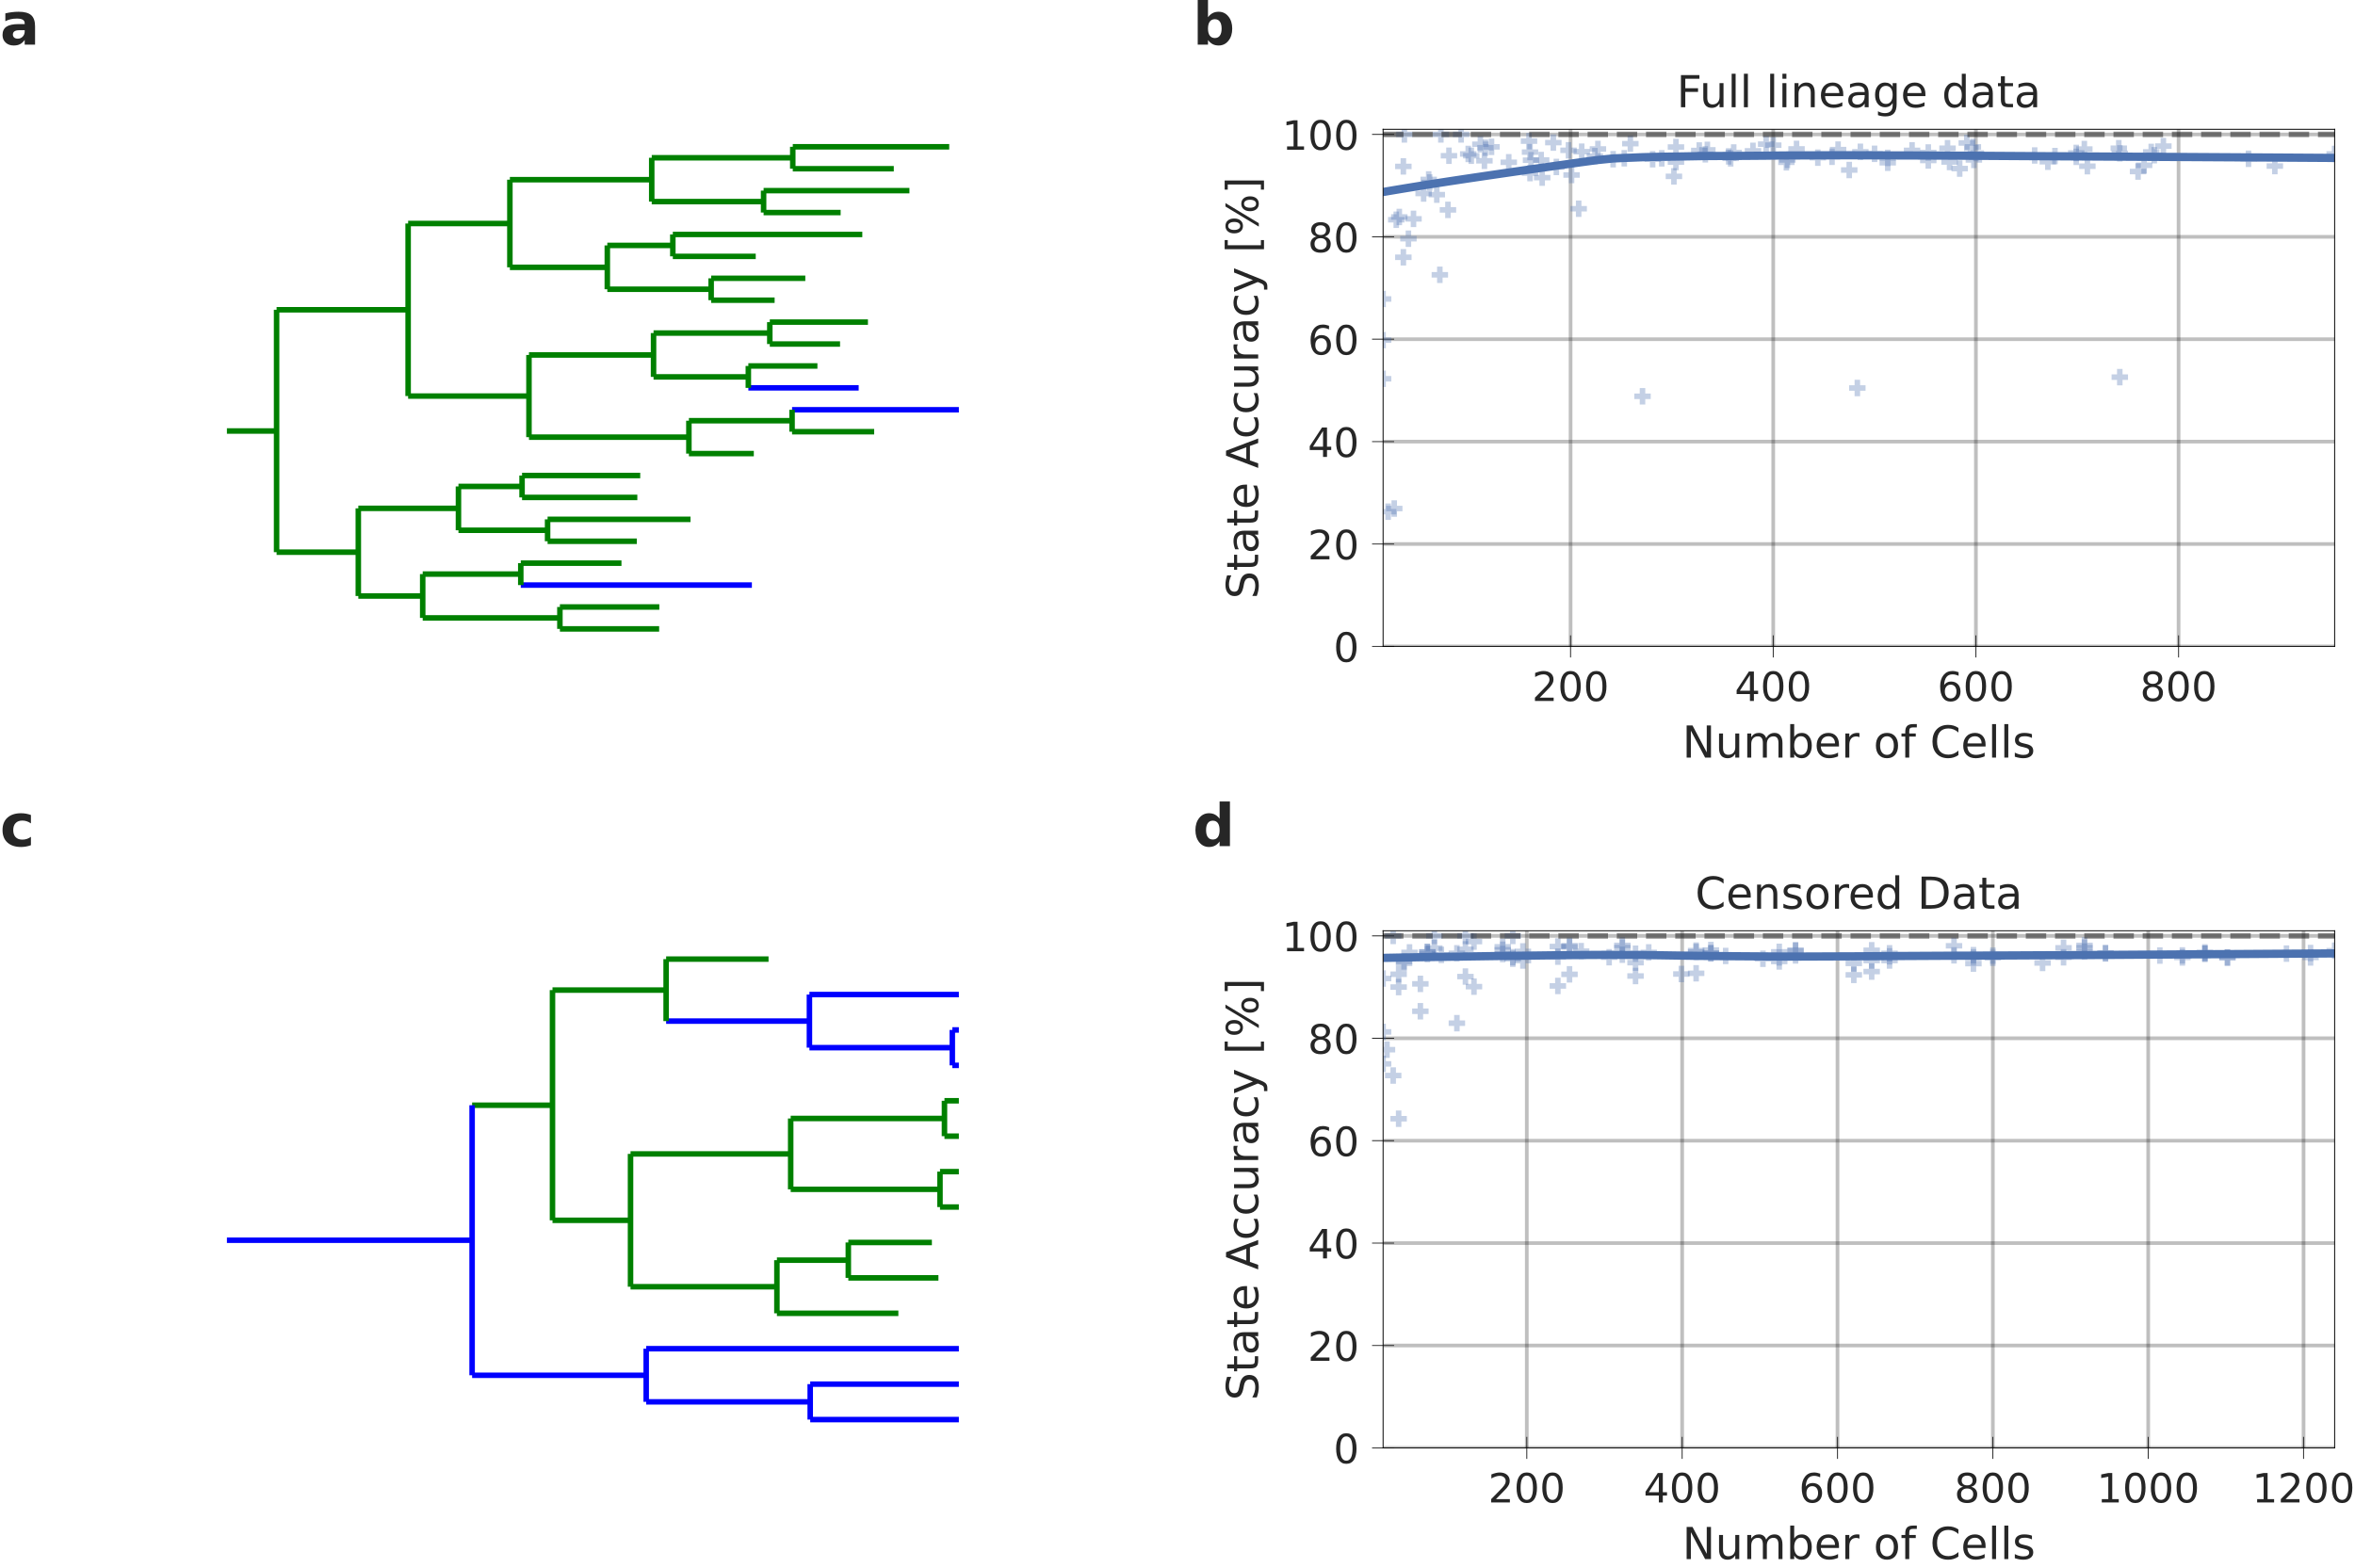 <?xml version="1.0" encoding="utf-8" standalone="no"?>
<!DOCTYPE svg PUBLIC "-//W3C//DTD SVG 1.1//EN"
  "http://www.w3.org/Graphics/SVG/1.1/DTD/svg11.dtd">
<!-- Created with matplotlib (https://matplotlib.org/) -->
<svg height="426.87pt" version="1.1" viewBox="0 0 640.845 426.87" width="640.845pt" xmlns="http://www.w3.org/2000/svg" xmlns:xlink="http://www.w3.org/1999/xlink">
 <defs>
  <style type="text/css">*{stroke-linecap:butt;stroke-linejoin:round;}</style>
 </defs>
 <g id="figure_1">
  <g id="patch_1">
   <path d="M 0 426.87 
L 640.845 426.87 
L 640.845 0 
L 0 0 
z
" style="fill:#ffffff;"/>
  </g>
  <g id="axes_1">
   <g id="LineCollection_1">
    <path clip-path="url(#pba5c0badf4)" d="M 61.746 117.312 
L 75.266 117.312 
" style="fill:none;stroke:#008000;stroke-width:1.5;"/>
   </g>
   <g id="LineCollection_2">
    <path clip-path="url(#pba5c0badf4)" d="M 75.266 84.322 
L 111.061 84.322 
" style="fill:none;stroke:#008000;stroke-width:1.5;"/>
   </g>
   <g id="LineCollection_3">
    <path clip-path="url(#pba5c0badf4)" d="M 111.061 60.837 
L 138.75 60.837 
" style="fill:none;stroke:#008000;stroke-width:1.5;"/>
   </g>
   <g id="LineCollection_4">
    <path clip-path="url(#pba5c0badf4)" d="M 138.75 48.908 
L 177.35 48.908 
" style="fill:none;stroke:#008000;stroke-width:1.5;"/>
   </g>
   <g id="LineCollection_5">
    <path clip-path="url(#pba5c0badf4)" d="M 177.35 42.944 
L 215.731 42.944 
" style="fill:none;stroke:#008000;stroke-width:1.5;"/>
   </g>
   <g id="LineCollection_6">
    <path clip-path="url(#pba5c0badf4)" d="M 215.731 39.961 
L 258.304 39.961 
" style="fill:none;stroke:#008000;stroke-width:1.5;"/>
   </g>
   <g id="LineCollection_7">
    <path clip-path="url(#pba5c0badf4)" d="M 215.731 45.926 
L 243.219 45.926 
" style="fill:none;stroke:#008000;stroke-width:1.5;"/>
   </g>
   <g id="LineCollection_8">
    <path clip-path="url(#pba5c0badf4)" d="M 177.35 54.872 
L 207.79 54.872 
" style="fill:none;stroke:#008000;stroke-width:1.5;"/>
   </g>
   <g id="LineCollection_9">
    <path clip-path="url(#pba5c0badf4)" d="M 207.79 51.89 
L 247.474 51.89 
" style="fill:none;stroke:#008000;stroke-width:1.5;"/>
   </g>
   <g id="LineCollection_10">
    <path clip-path="url(#pba5c0badf4)" d="M 207.79 57.855 
L 228.755 57.855 
" style="fill:none;stroke:#008000;stroke-width:1.5;"/>
   </g>
   <g id="LineCollection_11">
    <path clip-path="url(#pba5c0badf4)" d="M 138.75 72.766 
L 165.263 72.766 
" style="fill:none;stroke:#008000;stroke-width:1.5;"/>
   </g>
   <g id="LineCollection_12">
    <path clip-path="url(#pba5c0badf4)" d="M 165.263 66.801 
L 183.092 66.801 
" style="fill:none;stroke:#008000;stroke-width:1.5;"/>
   </g>
   <g id="LineCollection_13">
    <path clip-path="url(#pba5c0badf4)" d="M 183.092 63.819 
L 234.65 63.819 
" style="fill:none;stroke:#008000;stroke-width:1.5;"/>
   </g>
   <g id="LineCollection_14">
    <path clip-path="url(#pba5c0badf4)" d="M 183.092 69.783 
L 205.652 69.783 
" style="fill:none;stroke:#008000;stroke-width:1.5;"/>
   </g>
   <g id="LineCollection_15">
    <path clip-path="url(#pba5c0badf4)" d="M 165.263 78.73 
L 193.521 78.73 
" style="fill:none;stroke:#008000;stroke-width:1.5;"/>
   </g>
   <g id="LineCollection_16">
    <path clip-path="url(#pba5c0badf4)" d="M 193.521 75.748 
L 219.141 75.748 
" style="fill:none;stroke:#008000;stroke-width:1.5;"/>
   </g>
   <g id="LineCollection_17">
    <path clip-path="url(#pba5c0badf4)" d="M 193.521 81.712 
L 210.79 81.712 
" style="fill:none;stroke:#008000;stroke-width:1.5;"/>
   </g>
   <g id="LineCollection_18">
    <path clip-path="url(#pba5c0badf4)" d="M 111.061 107.807 
L 143.945 107.807 
" style="fill:none;stroke:#008000;stroke-width:1.5;"/>
   </g>
   <g id="LineCollection_19">
    <path clip-path="url(#pba5c0badf4)" d="M 143.945 96.623 
L 177.843 96.623 
" style="fill:none;stroke:#008000;stroke-width:1.5;"/>
   </g>
   <g id="LineCollection_20">
    <path clip-path="url(#pba5c0badf4)" d="M 177.843 90.659 
L 209.481 90.659 
" style="fill:none;stroke:#008000;stroke-width:1.5;"/>
   </g>
   <g id="LineCollection_21">
    <path clip-path="url(#pba5c0badf4)" d="M 209.481 87.677 
L 236.183 87.677 
" style="fill:none;stroke:#008000;stroke-width:1.5;"/>
   </g>
   <g id="LineCollection_22">
    <path clip-path="url(#pba5c0badf4)" d="M 209.481 93.641 
L 228.594 93.641 
" style="fill:none;stroke:#008000;stroke-width:1.5;"/>
   </g>
   <g id="LineCollection_23">
    <path clip-path="url(#pba5c0badf4)" d="M 177.843 102.588 
L 203.64 102.588 
" style="fill:none;stroke:#008000;stroke-width:1.5;"/>
   </g>
   <g id="LineCollection_24">
    <path clip-path="url(#pba5c0badf4)" d="M 203.64 99.606 
L 222.435 99.606 
" style="fill:none;stroke:#008000;stroke-width:1.5;"/>
   </g>
   <g id="LineCollection_25">
    <path clip-path="url(#pba5c0badf4)" d="M 203.64 105.57 
L 233.664 105.57 
" style="fill:none;stroke:#0000ff;stroke-width:1.5;"/>
   </g>
   <g id="LineCollection_26">
    <path clip-path="url(#pba5c0badf4)" d="M 143.945 118.99 
L 187.462 118.99 
" style="fill:none;stroke:#008000;stroke-width:1.5;"/>
   </g>
   <g id="LineCollection_27">
    <path clip-path="url(#pba5c0badf4)" d="M 187.462 114.517 
L 215.538 114.517 
" style="fill:none;stroke:#008000;stroke-width:1.5;"/>
   </g>
   <g id="LineCollection_28">
    <path clip-path="url(#pba5c0badf4)" d="M 215.538 111.534 
L 260.926 111.534 
" style="fill:none;stroke:#0000ff;stroke-width:1.5;"/>
   </g>
   <g id="LineCollection_29">
    <path clip-path="url(#pba5c0badf4)" d="M 215.538 117.499 
L 237.882 117.499 
" style="fill:none;stroke:#008000;stroke-width:1.5;"/>
   </g>
   <g id="LineCollection_30">
    <path clip-path="url(#pba5c0badf4)" d="M 187.462 123.463 
L 205.129 123.463 
" style="fill:none;stroke:#008000;stroke-width:1.5;"/>
   </g>
   <g id="LineCollection_31">
    <path clip-path="url(#pba5c0badf4)" d="M 75.266 150.303 
L 97.507 150.303 
" style="fill:none;stroke:#008000;stroke-width:1.5;"/>
   </g>
   <g id="LineCollection_32">
    <path clip-path="url(#pba5c0badf4)" d="M 97.507 138.374 
L 124.758 138.374 
" style="fill:none;stroke:#008000;stroke-width:1.5;"/>
   </g>
   <g id="LineCollection_33">
    <path clip-path="url(#pba5c0badf4)" d="M 124.758 132.41 
L 142.064 132.41 
" style="fill:none;stroke:#008000;stroke-width:1.5;"/>
   </g>
   <g id="LineCollection_34">
    <path clip-path="url(#pba5c0badf4)" d="M 142.064 129.428 
L 174.219 129.428 
" style="fill:none;stroke:#008000;stroke-width:1.5;"/>
   </g>
   <g id="LineCollection_35">
    <path clip-path="url(#pba5c0badf4)" d="M 142.064 135.392 
L 173.43 135.392 
" style="fill:none;stroke:#008000;stroke-width:1.5;"/>
   </g>
   <g id="LineCollection_36">
    <path clip-path="url(#pba5c0badf4)" d="M 124.758 144.339 
L 149.011 144.339 
" style="fill:none;stroke:#008000;stroke-width:1.5;"/>
   </g>
   <g id="LineCollection_37">
    <path clip-path="url(#pba5c0badf4)" d="M 149.011 141.356 
L 187.906 141.356 
" style="fill:none;stroke:#008000;stroke-width:1.5;"/>
   </g>
   <g id="LineCollection_38">
    <path clip-path="url(#pba5c0badf4)" d="M 149.011 147.321 
L 173.298 147.321 
" style="fill:none;stroke:#008000;stroke-width:1.5;"/>
   </g>
   <g id="LineCollection_39">
    <path clip-path="url(#pba5c0badf4)" d="M 97.507 162.232 
L 115.03 162.232 
" style="fill:none;stroke:#008000;stroke-width:1.5;"/>
   </g>
   <g id="LineCollection_40">
    <path clip-path="url(#pba5c0badf4)" d="M 115.03 156.267 
L 141.717 156.267 
" style="fill:none;stroke:#008000;stroke-width:1.5;"/>
   </g>
   <g id="LineCollection_41">
    <path clip-path="url(#pba5c0badf4)" d="M 141.717 153.285 
L 169.114 153.285 
" style="fill:none;stroke:#008000;stroke-width:1.5;"/>
   </g>
   <g id="LineCollection_42">
    <path clip-path="url(#pba5c0badf4)" d="M 141.717 159.25 
L 204.603 159.25 
" style="fill:none;stroke:#0000ff;stroke-width:1.5;"/>
   </g>
   <g id="LineCollection_43">
    <path clip-path="url(#pba5c0badf4)" d="M 115.03 168.196 
L 152.361 168.196 
" style="fill:none;stroke:#008000;stroke-width:1.5;"/>
   </g>
   <g id="LineCollection_44">
    <path clip-path="url(#pba5c0badf4)" d="M 152.361 165.214 
L 179.418 165.214 
" style="fill:none;stroke:#008000;stroke-width:1.5;"/>
   </g>
   <g id="LineCollection_45">
    <path clip-path="url(#pba5c0badf4)" d="M 152.361 171.178 
L 179.369 171.178 
" style="fill:none;stroke:#008000;stroke-width:1.5;"/>
   </g>
   <g id="LineCollection_46">
    <path clip-path="url(#pba5c0badf4)" d="M 75.266 150.303 
L 75.266 84.322 
" style="fill:none;stroke:#008000;stroke-width:1.5;"/>
   </g>
   <g id="LineCollection_47">
    <path clip-path="url(#pba5c0badf4)" d="M 111.061 107.807 
L 111.061 60.837 
" style="fill:none;stroke:#008000;stroke-width:1.5;"/>
   </g>
   <g id="LineCollection_48">
    <path clip-path="url(#pba5c0badf4)" d="M 138.75 72.766 
L 138.75 48.908 
" style="fill:none;stroke:#008000;stroke-width:1.5;"/>
   </g>
   <g id="LineCollection_49">
    <path clip-path="url(#pba5c0badf4)" d="M 177.35 54.872 
L 177.35 42.944 
" style="fill:none;stroke:#008000;stroke-width:1.5;"/>
   </g>
   <g id="LineCollection_50">
    <path clip-path="url(#pba5c0badf4)" d="M 215.731 45.926 
L 215.731 39.961 
" style="fill:none;stroke:#008000;stroke-width:1.5;"/>
   </g>
   <g id="LineCollection_51">
    <path clip-path="url(#pba5c0badf4)" d="M 207.79 57.855 
L 207.79 51.89 
" style="fill:none;stroke:#008000;stroke-width:1.5;"/>
   </g>
   <g id="LineCollection_52">
    <path clip-path="url(#pba5c0badf4)" d="M 165.263 78.73 
L 165.263 66.801 
" style="fill:none;stroke:#008000;stroke-width:1.5;"/>
   </g>
   <g id="LineCollection_53">
    <path clip-path="url(#pba5c0badf4)" d="M 183.092 69.783 
L 183.092 63.819 
" style="fill:none;stroke:#008000;stroke-width:1.5;"/>
   </g>
   <g id="LineCollection_54">
    <path clip-path="url(#pba5c0badf4)" d="M 193.521 81.712 
L 193.521 75.748 
" style="fill:none;stroke:#008000;stroke-width:1.5;"/>
   </g>
   <g id="LineCollection_55">
    <path clip-path="url(#pba5c0badf4)" d="M 143.945 118.99 
L 143.945 96.623 
" style="fill:none;stroke:#008000;stroke-width:1.5;"/>
   </g>
   <g id="LineCollection_56">
    <path clip-path="url(#pba5c0badf4)" d="M 177.843 102.588 
L 177.843 90.659 
" style="fill:none;stroke:#008000;stroke-width:1.5;"/>
   </g>
   <g id="LineCollection_57">
    <path clip-path="url(#pba5c0badf4)" d="M 209.481 93.641 
L 209.481 87.677 
" style="fill:none;stroke:#008000;stroke-width:1.5;"/>
   </g>
   <g id="LineCollection_58">
    <path clip-path="url(#pba5c0badf4)" d="M 203.64 105.57 
L 203.64 99.606 
" style="fill:none;stroke:#008000;stroke-width:1.5;"/>
   </g>
   <g id="LineCollection_59">
    <path clip-path="url(#pba5c0badf4)" d="M 187.462 123.463 
L 187.462 114.517 
" style="fill:none;stroke:#008000;stroke-width:1.5;"/>
   </g>
   <g id="LineCollection_60">
    <path clip-path="url(#pba5c0badf4)" d="M 215.538 117.499 
L 215.538 111.534 
" style="fill:none;stroke:#008000;stroke-width:1.5;"/>
   </g>
   <g id="LineCollection_61">
    <path clip-path="url(#pba5c0badf4)" d="M 97.507 162.232 
L 97.507 138.374 
" style="fill:none;stroke:#008000;stroke-width:1.5;"/>
   </g>
   <g id="LineCollection_62">
    <path clip-path="url(#pba5c0badf4)" d="M 124.758 144.339 
L 124.758 132.41 
" style="fill:none;stroke:#008000;stroke-width:1.5;"/>
   </g>
   <g id="LineCollection_63">
    <path clip-path="url(#pba5c0badf4)" d="M 142.064 135.392 
L 142.064 129.428 
" style="fill:none;stroke:#008000;stroke-width:1.5;"/>
   </g>
   <g id="LineCollection_64">
    <path clip-path="url(#pba5c0badf4)" d="M 149.011 147.321 
L 149.011 141.356 
" style="fill:none;stroke:#008000;stroke-width:1.5;"/>
   </g>
   <g id="LineCollection_65">
    <path clip-path="url(#pba5c0badf4)" d="M 115.03 168.196 
L 115.03 156.267 
" style="fill:none;stroke:#008000;stroke-width:1.5;"/>
   </g>
   <g id="LineCollection_66">
    <path clip-path="url(#pba5c0badf4)" d="M 141.717 159.25 
L 141.717 153.285 
" style="fill:none;stroke:#008000;stroke-width:1.5;"/>
   </g>
   <g id="LineCollection_67">
    <path clip-path="url(#pba5c0badf4)" d="M 152.361 171.178 
L 152.361 165.214 
" style="fill:none;stroke:#008000;stroke-width:1.5;"/>
   </g>
   <g id="text_1">
    <!-- a -->
    <g style="fill:#262626;" transform="translate(0 12.158)scale(0.16 -0.16)">
     <defs>
      <path d="M 32.906 24.609 
Q 27.438 24.609 24.672 22.75 
Q 21.922 20.906 21.922 17.281 
Q 21.922 13.969 24.141 12.078 
Q 26.375 10.203 30.328 10.203 
Q 35.25 10.203 38.625 13.734 
Q 42 17.281 42 22.609 
L 42 24.609 
z
M 59.625 31.203 
L 59.625 0 
L 42 0 
L 42 8.109 
Q 38.484 3.125 34.078 0.844 
Q 29.688 -1.422 23.391 -1.422 
Q 14.891 -1.422 9.594 3.531 
Q 4.297 8.5 4.297 16.406 
Q 4.297 26.031 10.906 30.516 
Q 17.531 35.016 31.688 35.016 
L 42 35.016 
L 42 36.375 
Q 42 40.531 38.719 42.453 
Q 35.453 44.391 28.516 44.391 
Q 22.906 44.391 18.062 43.266 
Q 13.234 42.141 9.078 39.891 
L 9.078 53.219 
Q 14.703 54.594 20.359 55.297 
Q 26.031 56 31.688 56 
Q 46.484 56 53.047 50.172 
Q 59.625 44.344 59.625 31.203 
z
" id="DejaVuSans-Bold-97"/>
     </defs>
     <use xlink:href="#DejaVuSans-Bold-97"/>
    </g>
   </g>
  </g>
  <g id="axes_2">
   <g id="patch_2">
    <path d="M 376.368 175.95 
L 635.303 175.95 
L 635.303 35.19 
L 376.368 35.19 
z
" style="fill:#ffffff;"/>
   </g>
   <g id="matplotlib.axis_1">
    <g id="xtick_1">
     <g id="line2d_1">
      <path clip-path="url(#paa09c83fa3)" d="M 427.383 175.95 
L 427.383 35.19 
" style="fill:none;stroke:#000000;stroke-linecap:round;stroke-opacity:0.25;"/>
     </g>
     <g id="line2d_2">
      <defs>
       <path d="M 0 3 
L 0 -3 
" id="mc051dbb492" style="stroke:#262626;stroke-width:0.25;"/>
      </defs>
      <g>
       <use style="fill:#262626;stroke:#262626;stroke-width:0.25;" x="427.383" xlink:href="#mc051dbb492" y="175.95"/>
      </g>
     </g>
     <g id="text_2">
      <!-- 200 -->
      <g style="fill:#262626;" transform="translate(416.885 190.808)scale(0.11 -0.11)">
       <defs>
        <path d="M 19.188 8.297 
L 53.609 8.297 
L 53.609 0 
L 7.328 0 
L 7.328 8.297 
Q 12.938 14.109 22.625 23.891 
Q 32.328 33.688 34.812 36.531 
Q 39.547 41.844 41.422 45.531 
Q 43.312 49.219 43.312 52.781 
Q 43.312 58.594 39.234 62.25 
Q 35.156 65.922 28.609 65.922 
Q 23.969 65.922 18.812 64.312 
Q 13.672 62.703 7.812 59.422 
L 7.812 69.391 
Q 13.766 71.781 18.938 73 
Q 24.125 74.219 28.422 74.219 
Q 39.75 74.219 46.484 68.547 
Q 53.219 62.891 53.219 53.422 
Q 53.219 48.922 51.531 44.891 
Q 49.859 40.875 45.406 35.406 
Q 44.188 33.984 37.641 27.219 
Q 31.109 20.453 19.188 8.297 
z
" id="DejaVuSans-50"/>
        <path d="M 31.781 66.406 
Q 24.172 66.406 20.328 58.906 
Q 16.5 51.422 16.5 36.375 
Q 16.5 21.391 20.328 13.891 
Q 24.172 6.391 31.781 6.391 
Q 39.453 6.391 43.281 13.891 
Q 47.125 21.391 47.125 36.375 
Q 47.125 51.422 43.281 58.906 
Q 39.453 66.406 31.781 66.406 
z
M 31.781 74.219 
Q 44.047 74.219 50.516 64.516 
Q 56.984 54.828 56.984 36.375 
Q 56.984 17.969 50.516 8.266 
Q 44.047 -1.422 31.781 -1.422 
Q 19.531 -1.422 13.062 8.266 
Q 6.594 17.969 6.594 36.375 
Q 6.594 54.828 13.062 64.516 
Q 19.531 74.219 31.781 74.219 
z
" id="DejaVuSans-48"/>
       </defs>
       <use xlink:href="#DejaVuSans-50"/>
       <use x="63.623" xlink:href="#DejaVuSans-48"/>
       <use x="127.246" xlink:href="#DejaVuSans-48"/>
      </g>
     </g>
    </g>
    <g id="xtick_2">
     <g id="line2d_3">
      <path clip-path="url(#paa09c83fa3)" d="M 482.534 175.95 
L 482.534 35.19 
" style="fill:none;stroke:#000000;stroke-linecap:round;stroke-opacity:0.25;"/>
     </g>
     <g id="line2d_4">
      <g>
       <use style="fill:#262626;stroke:#262626;stroke-width:0.25;" x="482.534" xlink:href="#mc051dbb492" y="175.95"/>
      </g>
     </g>
     <g id="text_3">
      <!-- 400 -->
      <g style="fill:#262626;" transform="translate(472.036 190.808)scale(0.11 -0.11)">
       <defs>
        <path d="M 37.797 64.312 
L 12.891 25.391 
L 37.797 25.391 
z
M 35.203 72.906 
L 47.609 72.906 
L 47.609 25.391 
L 58.016 25.391 
L 58.016 17.188 
L 47.609 17.188 
L 47.609 0 
L 37.797 0 
L 37.797 17.188 
L 4.891 17.188 
L 4.891 26.703 
z
" id="DejaVuSans-52"/>
       </defs>
       <use xlink:href="#DejaVuSans-52"/>
       <use x="63.623" xlink:href="#DejaVuSans-48"/>
       <use x="127.246" xlink:href="#DejaVuSans-48"/>
      </g>
     </g>
    </g>
    <g id="xtick_3">
     <g id="line2d_5">
      <path clip-path="url(#paa09c83fa3)" d="M 537.685 175.95 
L 537.685 35.19 
" style="fill:none;stroke:#000000;stroke-linecap:round;stroke-opacity:0.25;"/>
     </g>
     <g id="line2d_6">
      <g>
       <use style="fill:#262626;stroke:#262626;stroke-width:0.25;" x="537.685" xlink:href="#mc051dbb492" y="175.95"/>
      </g>
     </g>
     <g id="text_4">
      <!-- 600 -->
      <g style="fill:#262626;" transform="translate(527.187 190.808)scale(0.11 -0.11)">
       <defs>
        <path d="M 33.016 40.375 
Q 26.375 40.375 22.484 35.828 
Q 18.609 31.297 18.609 23.391 
Q 18.609 15.531 22.484 10.953 
Q 26.375 6.391 33.016 6.391 
Q 39.656 6.391 43.531 10.953 
Q 47.406 15.531 47.406 23.391 
Q 47.406 31.297 43.531 35.828 
Q 39.656 40.375 33.016 40.375 
z
M 52.594 71.297 
L 52.594 62.312 
Q 48.875 64.062 45.094 64.984 
Q 41.312 65.922 37.594 65.922 
Q 27.828 65.922 22.672 59.328 
Q 17.531 52.734 16.797 39.406 
Q 19.672 43.656 24.016 45.922 
Q 28.375 48.188 33.594 48.188 
Q 44.578 48.188 50.953 41.516 
Q 57.328 34.859 57.328 23.391 
Q 57.328 12.156 50.688 5.359 
Q 44.047 -1.422 33.016 -1.422 
Q 20.359 -1.422 13.672 8.266 
Q 6.984 17.969 6.984 36.375 
Q 6.984 53.656 15.188 63.938 
Q 23.391 74.219 37.203 74.219 
Q 40.922 74.219 44.703 73.484 
Q 48.484 72.75 52.594 71.297 
z
" id="DejaVuSans-54"/>
       </defs>
       <use xlink:href="#DejaVuSans-54"/>
       <use x="63.623" xlink:href="#DejaVuSans-48"/>
       <use x="127.246" xlink:href="#DejaVuSans-48"/>
      </g>
     </g>
    </g>
    <g id="xtick_4">
     <g id="line2d_7">
      <path clip-path="url(#paa09c83fa3)" d="M 592.836 175.95 
L 592.836 35.19 
" style="fill:none;stroke:#000000;stroke-linecap:round;stroke-opacity:0.25;"/>
     </g>
     <g id="line2d_8">
      <g>
       <use style="fill:#262626;stroke:#262626;stroke-width:0.25;" x="592.836" xlink:href="#mc051dbb492" y="175.95"/>
      </g>
     </g>
     <g id="text_5">
      <!-- 800 -->
      <g style="fill:#262626;" transform="translate(582.338 190.808)scale(0.11 -0.11)">
       <defs>
        <path d="M 31.781 34.625 
Q 24.75 34.625 20.719 30.859 
Q 16.703 27.094 16.703 20.516 
Q 16.703 13.922 20.719 10.156 
Q 24.75 6.391 31.781 6.391 
Q 38.812 6.391 42.859 10.172 
Q 46.922 13.969 46.922 20.516 
Q 46.922 27.094 42.891 30.859 
Q 38.875 34.625 31.781 34.625 
z
M 21.922 38.812 
Q 15.578 40.375 12.031 44.719 
Q 8.5 49.078 8.5 55.328 
Q 8.5 64.062 14.719 69.141 
Q 20.953 74.219 31.781 74.219 
Q 42.672 74.219 48.875 69.141 
Q 55.078 64.062 55.078 55.328 
Q 55.078 49.078 51.531 44.719 
Q 48 40.375 41.703 38.812 
Q 48.828 37.156 52.797 32.312 
Q 56.781 27.484 56.781 20.516 
Q 56.781 9.906 50.312 4.234 
Q 43.844 -1.422 31.781 -1.422 
Q 19.734 -1.422 13.25 4.234 
Q 6.781 9.906 6.781 20.516 
Q 6.781 27.484 10.781 32.312 
Q 14.797 37.156 21.922 38.812 
z
M 18.312 54.391 
Q 18.312 48.734 21.844 45.562 
Q 25.391 42.391 31.781 42.391 
Q 38.141 42.391 41.719 45.562 
Q 45.312 48.734 45.312 54.391 
Q 45.312 60.062 41.719 63.234 
Q 38.141 66.406 31.781 66.406 
Q 25.391 66.406 21.844 63.234 
Q 18.312 60.062 18.312 54.391 
z
" id="DejaVuSans-56"/>
       </defs>
       <use xlink:href="#DejaVuSans-56"/>
       <use x="63.623" xlink:href="#DejaVuSans-48"/>
       <use x="127.246" xlink:href="#DejaVuSans-48"/>
      </g>
     </g>
    </g>
    <g id="text_6">
     <!-- Number of Cells -->
     <g style="fill:#262626;" transform="translate(457.794 206.214)scale(0.12 -0.12)">
      <defs>
       <path d="M 9.812 72.906 
L 23.094 72.906 
L 55.422 11.922 
L 55.422 72.906 
L 64.984 72.906 
L 64.984 0 
L 51.703 0 
L 19.391 60.984 
L 19.391 0 
L 9.812 0 
z
" id="DejaVuSans-78"/>
       <path d="M 8.5 21.578 
L 8.5 54.688 
L 17.484 54.688 
L 17.484 21.922 
Q 17.484 14.156 20.5 10.266 
Q 23.531 6.391 29.594 6.391 
Q 36.859 6.391 41.078 11.031 
Q 45.312 15.672 45.312 23.688 
L 45.312 54.688 
L 54.297 54.688 
L 54.297 0 
L 45.312 0 
L 45.312 8.406 
Q 42.047 3.422 37.719 1 
Q 33.406 -1.422 27.688 -1.422 
Q 18.266 -1.422 13.375 4.438 
Q 8.5 10.297 8.5 21.578 
z
M 31.109 56 
z
" id="DejaVuSans-117"/>
       <path d="M 52 44.188 
Q 55.375 50.25 60.062 53.125 
Q 64.75 56 71.094 56 
Q 79.641 56 84.281 50.016 
Q 88.922 44.047 88.922 33.016 
L 88.922 0 
L 79.891 0 
L 79.891 32.719 
Q 79.891 40.578 77.094 44.375 
Q 74.312 48.188 68.609 48.188 
Q 61.625 48.188 57.562 43.547 
Q 53.516 38.922 53.516 30.906 
L 53.516 0 
L 44.484 0 
L 44.484 32.719 
Q 44.484 40.625 41.703 44.406 
Q 38.922 48.188 33.109 48.188 
Q 26.219 48.188 22.156 43.531 
Q 18.109 38.875 18.109 30.906 
L 18.109 0 
L 9.078 0 
L 9.078 54.688 
L 18.109 54.688 
L 18.109 46.188 
Q 21.188 51.219 25.484 53.609 
Q 29.781 56 35.688 56 
Q 41.656 56 45.828 52.969 
Q 50 49.953 52 44.188 
z
" id="DejaVuSans-109"/>
       <path d="M 48.688 27.297 
Q 48.688 37.203 44.609 42.844 
Q 40.531 48.484 33.406 48.484 
Q 26.266 48.484 22.188 42.844 
Q 18.109 37.203 18.109 27.297 
Q 18.109 17.391 22.188 11.75 
Q 26.266 6.109 33.406 6.109 
Q 40.531 6.109 44.609 11.75 
Q 48.688 17.391 48.688 27.297 
z
M 18.109 46.391 
Q 20.953 51.266 25.266 53.625 
Q 29.594 56 35.594 56 
Q 45.562 56 51.781 48.094 
Q 58.016 40.188 58.016 27.297 
Q 58.016 14.406 51.781 6.484 
Q 45.562 -1.422 35.594 -1.422 
Q 29.594 -1.422 25.266 0.953 
Q 20.953 3.328 18.109 8.203 
L 18.109 0 
L 9.078 0 
L 9.078 75.984 
L 18.109 75.984 
z
" id="DejaVuSans-98"/>
       <path d="M 56.203 29.594 
L 56.203 25.203 
L 14.891 25.203 
Q 15.484 15.922 20.484 11.062 
Q 25.484 6.203 34.422 6.203 
Q 39.594 6.203 44.453 7.469 
Q 49.312 8.734 54.109 11.281 
L 54.109 2.781 
Q 49.266 0.734 44.188 -0.344 
Q 39.109 -1.422 33.891 -1.422 
Q 20.797 -1.422 13.156 6.188 
Q 5.516 13.812 5.516 26.812 
Q 5.516 40.234 12.766 48.109 
Q 20.016 56 32.328 56 
Q 43.359 56 49.781 48.891 
Q 56.203 41.797 56.203 29.594 
z
M 47.219 32.234 
Q 47.125 39.594 43.094 43.984 
Q 39.062 48.391 32.422 48.391 
Q 24.906 48.391 20.391 44.141 
Q 15.875 39.891 15.188 32.172 
z
" id="DejaVuSans-101"/>
       <path d="M 41.109 46.297 
Q 39.594 47.172 37.812 47.578 
Q 36.031 48 33.891 48 
Q 26.266 48 22.188 43.047 
Q 18.109 38.094 18.109 28.812 
L 18.109 0 
L 9.078 0 
L 9.078 54.688 
L 18.109 54.688 
L 18.109 46.188 
Q 20.953 51.172 25.484 53.578 
Q 30.031 56 36.531 56 
Q 37.453 56 38.578 55.875 
Q 39.703 55.766 41.062 55.516 
z
" id="DejaVuSans-114"/>
       <path id="DejaVuSans-32"/>
       <path d="M 30.609 48.391 
Q 23.391 48.391 19.188 42.75 
Q 14.984 37.109 14.984 27.297 
Q 14.984 17.484 19.156 11.844 
Q 23.344 6.203 30.609 6.203 
Q 37.797 6.203 41.984 11.859 
Q 46.188 17.531 46.188 27.297 
Q 46.188 37.016 41.984 42.703 
Q 37.797 48.391 30.609 48.391 
z
M 30.609 56 
Q 42.328 56 49.016 48.375 
Q 55.719 40.766 55.719 27.297 
Q 55.719 13.875 49.016 6.219 
Q 42.328 -1.422 30.609 -1.422 
Q 18.844 -1.422 12.172 6.219 
Q 5.516 13.875 5.516 27.297 
Q 5.516 40.766 12.172 48.375 
Q 18.844 56 30.609 56 
z
" id="DejaVuSans-111"/>
       <path d="M 37.109 75.984 
L 37.109 68.5 
L 28.516 68.5 
Q 23.688 68.5 21.797 66.547 
Q 19.922 64.594 19.922 59.516 
L 19.922 54.688 
L 34.719 54.688 
L 34.719 47.703 
L 19.922 47.703 
L 19.922 0 
L 10.891 0 
L 10.891 47.703 
L 2.297 47.703 
L 2.297 54.688 
L 10.891 54.688 
L 10.891 58.5 
Q 10.891 67.625 15.141 71.797 
Q 19.391 75.984 28.609 75.984 
z
" id="DejaVuSans-102"/>
       <path d="M 64.406 67.281 
L 64.406 56.891 
Q 59.422 61.531 53.781 63.812 
Q 48.141 66.109 41.797 66.109 
Q 29.297 66.109 22.656 58.469 
Q 16.016 50.828 16.016 36.375 
Q 16.016 21.969 22.656 14.328 
Q 29.297 6.688 41.797 6.688 
Q 48.141 6.688 53.781 8.984 
Q 59.422 11.281 64.406 15.922 
L 64.406 5.609 
Q 59.234 2.094 53.438 0.328 
Q 47.656 -1.422 41.219 -1.422 
Q 24.656 -1.422 15.125 8.703 
Q 5.609 18.844 5.609 36.375 
Q 5.609 53.953 15.125 64.078 
Q 24.656 74.219 41.219 74.219 
Q 47.75 74.219 53.531 72.484 
Q 59.328 70.75 64.406 67.281 
z
" id="DejaVuSans-67"/>
       <path d="M 9.422 75.984 
L 18.406 75.984 
L 18.406 0 
L 9.422 0 
z
" id="DejaVuSans-108"/>
       <path d="M 44.281 53.078 
L 44.281 44.578 
Q 40.484 46.531 36.375 47.5 
Q 32.281 48.484 27.875 48.484 
Q 21.188 48.484 17.844 46.438 
Q 14.5 44.391 14.5 40.281 
Q 14.5 37.156 16.891 35.375 
Q 19.281 33.594 26.516 31.984 
L 29.594 31.297 
Q 39.156 29.25 43.188 25.516 
Q 47.219 21.781 47.219 15.094 
Q 47.219 7.469 41.188 3.016 
Q 35.156 -1.422 24.609 -1.422 
Q 20.219 -1.422 15.453 -0.562 
Q 10.688 0.297 5.422 2 
L 5.422 11.281 
Q 10.406 8.688 15.234 7.391 
Q 20.062 6.109 24.812 6.109 
Q 31.156 6.109 34.562 8.281 
Q 37.984 10.453 37.984 14.406 
Q 37.984 18.062 35.516 20.016 
Q 33.062 21.969 24.703 23.781 
L 21.578 24.516 
Q 13.234 26.266 9.516 29.906 
Q 5.812 33.547 5.812 39.891 
Q 5.812 47.609 11.281 51.797 
Q 16.75 56 26.812 56 
Q 31.781 56 36.172 55.266 
Q 40.578 54.547 44.281 53.078 
z
" id="DejaVuSans-115"/>
      </defs>
      <use xlink:href="#DejaVuSans-78"/>
      <use x="74.805" xlink:href="#DejaVuSans-117"/>
      <use x="138.184" xlink:href="#DejaVuSans-109"/>
      <use x="235.596" xlink:href="#DejaVuSans-98"/>
      <use x="299.072" xlink:href="#DejaVuSans-101"/>
      <use x="360.596" xlink:href="#DejaVuSans-114"/>
      <use x="401.709" xlink:href="#DejaVuSans-32"/>
      <use x="433.496" xlink:href="#DejaVuSans-111"/>
      <use x="494.678" xlink:href="#DejaVuSans-102"/>
      <use x="529.883" xlink:href="#DejaVuSans-32"/>
      <use x="561.67" xlink:href="#DejaVuSans-67"/>
      <use x="631.494" xlink:href="#DejaVuSans-101"/>
      <use x="693.018" xlink:href="#DejaVuSans-108"/>
      <use x="720.801" xlink:href="#DejaVuSans-108"/>
      <use x="748.584" xlink:href="#DejaVuSans-115"/>
     </g>
    </g>
   </g>
   <g id="matplotlib.axis_2">
    <g id="ytick_1">
     <g id="line2d_9">
      <path clip-path="url(#paa09c83fa3)" d="M 376.368 175.95 
L 635.303 175.95 
" style="fill:none;stroke:#000000;stroke-linecap:round;stroke-opacity:0.25;"/>
     </g>
     <g id="line2d_10">
      <defs>
       <path d="M 3 0 
L -3 -0 
" id="mb61806905f" style="stroke:#262626;stroke-width:0.25;"/>
      </defs>
      <g>
       <use style="fill:#262626;stroke:#262626;stroke-width:0.25;" x="376.368" xlink:href="#mb61806905f" y="175.95"/>
      </g>
     </g>
     <g id="text_7">
      <!-- 0 -->
      <g style="fill:#262626;" transform="translate(362.869 180.129)scale(0.11 -0.11)">
       <use xlink:href="#DejaVuSans-48"/>
      </g>
     </g>
    </g>
    <g id="ytick_2">
     <g id="line2d_11">
      <path clip-path="url(#paa09c83fa3)" d="M 376.368 148.077 
L 635.303 148.077 
" style="fill:none;stroke:#000000;stroke-linecap:round;stroke-opacity:0.25;"/>
     </g>
     <g id="line2d_12">
      <g>
       <use style="fill:#262626;stroke:#262626;stroke-width:0.25;" x="376.368" xlink:href="#mb61806905f" y="148.077"/>
      </g>
     </g>
     <g id="text_8">
      <!-- 20 -->
      <g style="fill:#262626;" transform="translate(355.871 152.256)scale(0.11 -0.11)">
       <use xlink:href="#DejaVuSans-50"/>
       <use x="63.623" xlink:href="#DejaVuSans-48"/>
      </g>
     </g>
    </g>
    <g id="ytick_3">
     <g id="line2d_13">
      <path clip-path="url(#paa09c83fa3)" d="M 376.368 120.203 
L 635.303 120.203 
" style="fill:none;stroke:#000000;stroke-linecap:round;stroke-opacity:0.25;"/>
     </g>
     <g id="line2d_14">
      <g>
       <use style="fill:#262626;stroke:#262626;stroke-width:0.25;" x="376.368" xlink:href="#mb61806905f" y="120.203"/>
      </g>
     </g>
     <g id="text_9">
      <!-- 40 -->
      <g style="fill:#262626;" transform="translate(355.871 124.382)scale(0.11 -0.11)">
       <use xlink:href="#DejaVuSans-52"/>
       <use x="63.623" xlink:href="#DejaVuSans-48"/>
      </g>
     </g>
    </g>
    <g id="ytick_4">
     <g id="line2d_15">
      <path clip-path="url(#paa09c83fa3)" d="M 376.368 92.33 
L 635.303 92.33 
" style="fill:none;stroke:#000000;stroke-linecap:round;stroke-opacity:0.25;"/>
     </g>
     <g id="line2d_16">
      <g>
       <use style="fill:#262626;stroke:#262626;stroke-width:0.25;" x="376.368" xlink:href="#mb61806905f" y="92.33"/>
      </g>
     </g>
     <g id="text_10">
      <!-- 60 -->
      <g style="fill:#262626;" transform="translate(355.871 96.509)scale(0.11 -0.11)">
       <use xlink:href="#DejaVuSans-54"/>
       <use x="63.623" xlink:href="#DejaVuSans-48"/>
      </g>
     </g>
    </g>
    <g id="ytick_5">
     <g id="line2d_17">
      <path clip-path="url(#paa09c83fa3)" d="M 376.368 64.457 
L 635.303 64.457 
" style="fill:none;stroke:#000000;stroke-linecap:round;stroke-opacity:0.25;"/>
     </g>
     <g id="line2d_18">
      <g>
       <use style="fill:#262626;stroke:#262626;stroke-width:0.25;" x="376.368" xlink:href="#mb61806905f" y="64.457"/>
      </g>
     </g>
     <g id="text_11">
      <!-- 80 -->
      <g style="fill:#262626;" transform="translate(355.871 68.636)scale(0.11 -0.11)">
       <use xlink:href="#DejaVuSans-56"/>
       <use x="63.623" xlink:href="#DejaVuSans-48"/>
      </g>
     </g>
    </g>
    <g id="ytick_6">
     <g id="line2d_19">
      <path clip-path="url(#paa09c83fa3)" d="M 376.368 36.584 
L 635.303 36.584 
" style="fill:none;stroke:#000000;stroke-linecap:round;stroke-opacity:0.25;"/>
     </g>
     <g id="line2d_20">
      <g>
       <use style="fill:#262626;stroke:#262626;stroke-width:0.25;" x="376.368" xlink:href="#mb61806905f" y="36.584"/>
      </g>
     </g>
     <g id="text_12">
      <!-- 100 -->
      <g style="fill:#262626;" transform="translate(348.872 40.763)scale(0.11 -0.11)">
       <defs>
        <path d="M 12.406 8.297 
L 28.516 8.297 
L 28.516 63.922 
L 10.984 60.406 
L 10.984 69.391 
L 28.422 72.906 
L 38.281 72.906 
L 38.281 8.297 
L 54.391 8.297 
L 54.391 0 
L 12.406 0 
z
" id="DejaVuSans-49"/>
       </defs>
       <use xlink:href="#DejaVuSans-49"/>
       <use x="63.623" xlink:href="#DejaVuSans-48"/>
       <use x="127.246" xlink:href="#DejaVuSans-48"/>
      </g>
     </g>
    </g>
    <g id="text_13">
     <!-- State Accuracy [%] -->
     <g style="fill:#262626;" transform="translate(342.376 163.042)rotate(-90)scale(0.12 -0.12)">
      <defs>
       <path d="M 53.516 70.516 
L 53.516 60.891 
Q 47.906 63.578 42.922 64.891 
Q 37.938 66.219 33.297 66.219 
Q 25.25 66.219 20.875 63.094 
Q 16.5 59.969 16.5 54.203 
Q 16.5 49.359 19.406 46.891 
Q 22.312 44.438 30.422 42.922 
L 36.375 41.703 
Q 47.406 39.594 52.656 34.297 
Q 57.906 29 57.906 20.125 
Q 57.906 9.516 50.797 4.047 
Q 43.703 -1.422 29.984 -1.422 
Q 24.812 -1.422 18.969 -0.25 
Q 13.141 0.922 6.891 3.219 
L 6.891 13.375 
Q 12.891 10.016 18.656 8.297 
Q 24.422 6.594 29.984 6.594 
Q 38.422 6.594 43.016 9.906 
Q 47.609 13.234 47.609 19.391 
Q 47.609 24.75 44.312 27.781 
Q 41.016 30.812 33.5 32.328 
L 27.484 33.5 
Q 16.453 35.688 11.516 40.375 
Q 6.594 45.062 6.594 53.422 
Q 6.594 63.094 13.406 68.656 
Q 20.219 74.219 32.172 74.219 
Q 37.312 74.219 42.625 73.281 
Q 47.953 72.359 53.516 70.516 
z
" id="DejaVuSans-83"/>
       <path d="M 18.312 70.219 
L 18.312 54.688 
L 36.812 54.688 
L 36.812 47.703 
L 18.312 47.703 
L 18.312 18.016 
Q 18.312 11.328 20.141 9.422 
Q 21.969 7.516 27.594 7.516 
L 36.812 7.516 
L 36.812 0 
L 27.594 0 
Q 17.188 0 13.234 3.875 
Q 9.281 7.766 9.281 18.016 
L 9.281 47.703 
L 2.688 47.703 
L 2.688 54.688 
L 9.281 54.688 
L 9.281 70.219 
z
" id="DejaVuSans-116"/>
       <path d="M 34.281 27.484 
Q 23.391 27.484 19.188 25 
Q 14.984 22.516 14.984 16.5 
Q 14.984 11.719 18.141 8.906 
Q 21.297 6.109 26.703 6.109 
Q 34.188 6.109 38.703 11.406 
Q 43.219 16.703 43.219 25.484 
L 43.219 27.484 
z
M 52.203 31.203 
L 52.203 0 
L 43.219 0 
L 43.219 8.297 
Q 40.141 3.328 35.547 0.953 
Q 30.953 -1.422 24.312 -1.422 
Q 15.922 -1.422 10.953 3.297 
Q 6 8.016 6 15.922 
Q 6 25.141 12.172 29.828 
Q 18.359 34.516 30.609 34.516 
L 43.219 34.516 
L 43.219 35.406 
Q 43.219 41.609 39.141 45 
Q 35.062 48.391 27.688 48.391 
Q 23 48.391 18.547 47.266 
Q 14.109 46.141 10.016 43.891 
L 10.016 52.203 
Q 14.938 54.109 19.578 55.047 
Q 24.219 56 28.609 56 
Q 40.484 56 46.344 49.844 
Q 52.203 43.703 52.203 31.203 
z
" id="DejaVuSans-97"/>
       <path d="M 34.188 63.188 
L 20.797 26.906 
L 47.609 26.906 
z
M 28.609 72.906 
L 39.797 72.906 
L 67.578 0 
L 57.328 0 
L 50.688 18.703 
L 17.828 18.703 
L 11.188 0 
L 0.781 0 
z
" id="DejaVuSans-65"/>
       <path d="M 48.781 52.594 
L 48.781 44.188 
Q 44.969 46.297 41.141 47.344 
Q 37.312 48.391 33.406 48.391 
Q 24.656 48.391 19.812 42.844 
Q 14.984 37.312 14.984 27.297 
Q 14.984 17.281 19.812 11.734 
Q 24.656 6.203 33.406 6.203 
Q 37.312 6.203 41.141 7.25 
Q 44.969 8.297 48.781 10.406 
L 48.781 2.094 
Q 45.016 0.344 40.984 -0.531 
Q 36.969 -1.422 32.422 -1.422 
Q 20.062 -1.422 12.781 6.344 
Q 5.516 14.109 5.516 27.297 
Q 5.516 40.672 12.859 48.328 
Q 20.219 56 33.016 56 
Q 37.156 56 41.109 55.141 
Q 45.062 54.297 48.781 52.594 
z
" id="DejaVuSans-99"/>
       <path d="M 32.172 -5.078 
Q 28.375 -14.844 24.75 -17.812 
Q 21.141 -20.797 15.094 -20.797 
L 7.906 -20.797 
L 7.906 -13.281 
L 13.188 -13.281 
Q 16.891 -13.281 18.938 -11.516 
Q 21 -9.766 23.484 -3.219 
L 25.094 0.875 
L 2.984 54.688 
L 12.5 54.688 
L 29.594 11.922 
L 46.688 54.688 
L 56.203 54.688 
z
" id="DejaVuSans-121"/>
       <path d="M 8.594 75.984 
L 29.297 75.984 
L 29.297 69 
L 17.578 69 
L 17.578 -6.203 
L 29.297 -6.203 
L 29.297 -13.188 
L 8.594 -13.188 
z
" id="DejaVuSans-91"/>
       <path d="M 72.703 32.078 
Q 68.453 32.078 66.031 28.469 
Q 63.625 24.859 63.625 18.406 
Q 63.625 12.062 66.031 8.422 
Q 68.453 4.781 72.703 4.781 
Q 76.859 4.781 79.266 8.422 
Q 81.688 12.062 81.688 18.406 
Q 81.688 24.812 79.266 28.438 
Q 76.859 32.078 72.703 32.078 
z
M 72.703 38.281 
Q 80.422 38.281 84.953 32.906 
Q 89.5 27.547 89.5 18.406 
Q 89.5 9.281 84.938 3.922 
Q 80.375 -1.422 72.703 -1.422 
Q 64.891 -1.422 60.344 3.922 
Q 55.812 9.281 55.812 18.406 
Q 55.812 27.594 60.375 32.938 
Q 64.938 38.281 72.703 38.281 
z
M 22.312 68.016 
Q 18.109 68.016 15.688 64.375 
Q 13.281 60.75 13.281 54.391 
Q 13.281 47.953 15.672 44.328 
Q 18.062 40.719 22.312 40.719 
Q 26.562 40.719 28.969 44.328 
Q 31.391 47.953 31.391 54.391 
Q 31.391 60.688 28.953 64.344 
Q 26.516 68.016 22.312 68.016 
z
M 66.406 74.219 
L 74.219 74.219 
L 28.609 -1.422 
L 20.797 -1.422 
z
M 22.312 74.219 
Q 30.031 74.219 34.609 68.875 
Q 39.203 63.531 39.203 54.391 
Q 39.203 45.172 34.641 39.844 
Q 30.078 34.516 22.312 34.516 
Q 14.547 34.516 10.031 39.859 
Q 5.516 45.219 5.516 54.391 
Q 5.516 63.484 10.047 68.844 
Q 14.594 74.219 22.312 74.219 
z
" id="DejaVuSans-37"/>
       <path d="M 30.422 75.984 
L 30.422 -13.188 
L 9.719 -13.188 
L 9.719 -6.203 
L 21.391 -6.203 
L 21.391 69 
L 9.719 69 
L 9.719 75.984 
z
" id="DejaVuSans-93"/>
      </defs>
      <use xlink:href="#DejaVuSans-83"/>
      <use x="63.477" xlink:href="#DejaVuSans-116"/>
      <use x="102.686" xlink:href="#DejaVuSans-97"/>
      <use x="163.965" xlink:href="#DejaVuSans-116"/>
      <use x="203.174" xlink:href="#DejaVuSans-101"/>
      <use x="264.697" xlink:href="#DejaVuSans-32"/>
      <use x="296.484" xlink:href="#DejaVuSans-65"/>
      <use x="363.143" xlink:href="#DejaVuSans-99"/>
      <use x="418.123" xlink:href="#DejaVuSans-99"/>
      <use x="473.104" xlink:href="#DejaVuSans-117"/>
      <use x="536.482" xlink:href="#DejaVuSans-114"/>
      <use x="577.596" xlink:href="#DejaVuSans-97"/>
      <use x="638.875" xlink:href="#DejaVuSans-99"/>
      <use x="693.855" xlink:href="#DejaVuSans-121"/>
      <use x="753.035" xlink:href="#DejaVuSans-32"/>
      <use x="784.822" xlink:href="#DejaVuSans-91"/>
      <use x="823.836" xlink:href="#DejaVuSans-37"/>
      <use x="918.855" xlink:href="#DejaVuSans-93"/>
     </g>
    </g>
   </g>
   <g id="PathCollection_1">
    <defs>
     <path d="M -2.236 0 
L 2.236 0 
M 0 2.236 
L 0 -2.236 
" id="m50874019ee" style="stroke:#4c72b0;stroke-opacity:0.33;stroke-width:1.5;"/>
    </defs>
    <g clip-path="url(#paa09c83fa3)">
     <use style="fill:#4c72b0;fill-opacity:0.33;stroke:#4c72b0;stroke-opacity:0.33;stroke-width:1.5;" x="376.368" xlink:href="#m50874019ee" y="81.38"/>
     <use style="fill:#4c72b0;fill-opacity:0.33;stroke:#4c72b0;stroke-opacity:0.33;stroke-width:1.5;" x="376.368" xlink:href="#m50874019ee" y="92.579"/>
     <use style="fill:#4c72b0;fill-opacity:0.33;stroke:#4c72b0;stroke-opacity:0.33;stroke-width:1.5;" x="376.368" xlink:href="#m50874019ee" y="103.099"/>
     <use style="fill:#4c72b0;fill-opacity:0.33;stroke:#4c72b0;stroke-opacity:0.33;stroke-width:1.5;" x="377.747" xlink:href="#m50874019ee" y="139.275"/>
     <use style="fill:#4c72b0;fill-opacity:0.33;stroke:#4c72b0;stroke-opacity:0.33;stroke-width:1.5;" x="379.953" xlink:href="#m50874019ee" y="59.811"/>
     <use style="fill:#4c72b0;fill-opacity:0.33;stroke:#4c72b0;stroke-opacity:0.33;stroke-width:1.5;" x="379.402" xlink:href="#m50874019ee" y="138.428"/>
     <use style="fill:#4c72b0;fill-opacity:0.33;stroke:#4c72b0;stroke-opacity:0.33;stroke-width:1.5;" x="381.883" xlink:href="#m50874019ee" y="70.032"/>
     <use style="fill:#4c72b0;fill-opacity:0.33;stroke:#4c72b0;stroke-opacity:0.33;stroke-width:1.5;" x="380.78" xlink:href="#m50874019ee" y="59.062"/>
     <use style="fill:#4c72b0;fill-opacity:0.33;stroke:#4c72b0;stroke-opacity:0.33;stroke-width:1.5;" x="381.883" xlink:href="#m50874019ee" y="45.294"/>
     <use style="fill:#4c72b0;fill-opacity:0.33;stroke:#4c72b0;stroke-opacity:0.33;stroke-width:1.5;" x="382.159" xlink:href="#m50874019ee" y="36.584"/>
     <use style="fill:#4c72b0;fill-opacity:0.33;stroke:#4c72b0;stroke-opacity:0.33;stroke-width:1.5;" x="383.262" xlink:href="#m50874019ee" y="64.973"/>
     <use style="fill:#4c72b0;fill-opacity:0.33;stroke:#4c72b0;stroke-opacity:0.33;stroke-width:1.5;" x="384.641" xlink:href="#m50874019ee" y="59.579"/>
     <use style="fill:#4c72b0;fill-opacity:0.33;stroke:#4c72b0;stroke-opacity:0.33;stroke-width:1.5;" x="387.398" xlink:href="#m50874019ee" y="52.664"/>
     <use style="fill:#4c72b0;fill-opacity:0.33;stroke:#4c72b0;stroke-opacity:0.33;stroke-width:1.5;" x="389.053" xlink:href="#m50874019ee" y="49.669"/>
     <use style="fill:#4c72b0;fill-opacity:0.33;stroke:#4c72b0;stroke-opacity:0.33;stroke-width:1.5;" x="388.777" xlink:href="#m50874019ee" y="48.836"/>
     <use style="fill:#4c72b0;fill-opacity:0.33;stroke:#4c72b0;stroke-opacity:0.33;stroke-width:1.5;" x="392.086" xlink:href="#m50874019ee" y="36.584"/>
     <use style="fill:#4c72b0;fill-opacity:0.33;stroke:#4c72b0;stroke-opacity:0.33;stroke-width:1.5;" x="390.983" xlink:href="#m50874019ee" y="52.98"/>
     <use style="fill:#4c72b0;fill-opacity:0.33;stroke:#4c72b0;stroke-opacity:0.33;stroke-width:1.5;" x="394.017" xlink:href="#m50874019ee" y="57.124"/>
     <use style="fill:#4c72b0;fill-opacity:0.33;stroke:#4c72b0;stroke-opacity:0.33;stroke-width:1.5;" x="391.811" xlink:href="#m50874019ee" y="74.805"/>
     <use style="fill:#4c72b0;fill-opacity:0.33;stroke:#4c72b0;stroke-opacity:0.33;stroke-width:1.5;" x="394.292" xlink:href="#m50874019ee" y="42.391"/>
     <use style="fill:#4c72b0;fill-opacity:0.33;stroke:#4c72b0;stroke-opacity:0.33;stroke-width:1.5;" x="400.359" xlink:href="#m50874019ee" y="42.391"/>
     <use style="fill:#4c72b0;fill-opacity:0.33;stroke:#4c72b0;stroke-opacity:0.33;stroke-width:1.5;" x="397.601" xlink:href="#m50874019ee" y="36.584"/>
     <use style="fill:#4c72b0;fill-opacity:0.33;stroke:#4c72b0;stroke-opacity:0.33;stroke-width:1.5;" x="399.532" xlink:href="#m50874019ee" y="41.906"/>
     <use style="fill:#4c72b0;fill-opacity:0.33;stroke:#4c72b0;stroke-opacity:0.33;stroke-width:1.5;" x="402.841" xlink:href="#m50874019ee" y="39.264"/>
     <use style="fill:#4c72b0;fill-opacity:0.33;stroke:#4c72b0;stroke-opacity:0.33;stroke-width:1.5;" x="403.944" xlink:href="#m50874019ee" y="43.768"/>
     <use style="fill:#4c72b0;fill-opacity:0.33;stroke:#4c72b0;stroke-opacity:0.33;stroke-width:1.5;" x="405.874" xlink:href="#m50874019ee" y="39.968"/>
     <use style="fill:#4c72b0;fill-opacity:0.33;stroke:#4c72b0;stroke-opacity:0.33;stroke-width:1.5;" x="404.22" xlink:href="#m50874019ee" y="40.204"/>
     <use style="fill:#4c72b0;fill-opacity:0.33;stroke:#4c72b0;stroke-opacity:0.33;stroke-width:1.5;" x="416.077" xlink:href="#m50874019ee" y="38.416"/>
     <use style="fill:#4c72b0;fill-opacity:0.33;stroke:#4c72b0;stroke-opacity:0.33;stroke-width:1.5;" x="416.629" xlink:href="#m50874019ee" y="43.608"/>
     <use style="fill:#4c72b0;fill-opacity:0.33;stroke:#4c72b0;stroke-opacity:0.33;stroke-width:1.5;" x="410.562" xlink:href="#m50874019ee" y="44.18"/>
     <use style="fill:#4c72b0;fill-opacity:0.33;stroke:#4c72b0;stroke-opacity:0.33;stroke-width:1.5;" x="419.662" xlink:href="#m50874019ee" y="48.353"/>
     <use style="fill:#4c72b0;fill-opacity:0.33;stroke:#4c72b0;stroke-opacity:0.33;stroke-width:1.5;" x="416.353" xlink:href="#m50874019ee" y="41.398"/>
     <use style="fill:#4c72b0;fill-opacity:0.33;stroke:#4c72b0;stroke-opacity:0.33;stroke-width:1.5;" x="416.353" xlink:href="#m50874019ee" y="47.113"/>
     <use style="fill:#4c72b0;fill-opacity:0.33;stroke:#4c72b0;stroke-opacity:0.33;stroke-width:1.5;" x="422.695" xlink:href="#m50874019ee" y="38.816"/>
     <use style="fill:#4c72b0;fill-opacity:0.33;stroke:#4c72b0;stroke-opacity:0.33;stroke-width:1.5;" x="419.386" xlink:href="#m50874019ee" y="43.562"/>
     <use style="fill:#4c72b0;fill-opacity:0.33;stroke:#4c72b0;stroke-opacity:0.33;stroke-width:1.5;" x="423.522" xlink:href="#m50874019ee" y="45.439"/>
     <use style="fill:#4c72b0;fill-opacity:0.33;stroke:#4c72b0;stroke-opacity:0.33;stroke-width:1.5;" x="426.831" xlink:href="#m50874019ee" y="40.908"/>
     <use style="fill:#4c72b0;fill-opacity:0.33;stroke:#4c72b0;stroke-opacity:0.33;stroke-width:1.5;" x="429.589" xlink:href="#m50874019ee" y="56.814"/>
     <use style="fill:#4c72b0;fill-opacity:0.33;stroke:#4c72b0;stroke-opacity:0.33;stroke-width:1.5;" x="430.416" xlink:href="#m50874019ee" y="41.29"/>
     <use style="fill:#4c72b0;fill-opacity:0.33;stroke:#4c72b0;stroke-opacity:0.33;stroke-width:1.5;" x="434.828" xlink:href="#m50874019ee" y="40.554"/>
     <use style="fill:#4c72b0;fill-opacity:0.33;stroke:#4c72b0;stroke-opacity:0.33;stroke-width:1.5;" x="427.659" xlink:href="#m50874019ee" y="47.623"/>
     <use style="fill:#4c72b0;fill-opacity:0.33;stroke:#4c72b0;stroke-opacity:0.33;stroke-width:1.5;" x="434.001" xlink:href="#m50874019ee" y="42.505"/>
     <use style="fill:#4c72b0;fill-opacity:0.33;stroke:#4c72b0;stroke-opacity:0.33;stroke-width:1.5;" x="438.965" xlink:href="#m50874019ee" y="43.338"/>
     <use style="fill:#4c72b0;fill-opacity:0.33;stroke:#4c72b0;stroke-opacity:0.33;stroke-width:1.5;" x="443.653" xlink:href="#m50874019ee" y="39.108"/>
     <use style="fill:#4c72b0;fill-opacity:0.33;stroke:#4c72b0;stroke-opacity:0.33;stroke-width:1.5;" x="441.998" xlink:href="#m50874019ee" y="43.078"/>
     <use style="fill:#4c72b0;fill-opacity:0.33;stroke:#4c72b0;stroke-opacity:0.33;stroke-width:1.5;" x="449.719" xlink:href="#m50874019ee" y="43.343"/>
     <use style="fill:#4c72b0;fill-opacity:0.33;stroke:#4c72b0;stroke-opacity:0.33;stroke-width:1.5;" x="452.201" xlink:href="#m50874019ee" y="43.101"/>
     <use style="fill:#4c72b0;fill-opacity:0.33;stroke:#4c72b0;stroke-opacity:0.33;stroke-width:1.5;" x="455.51" xlink:href="#m50874019ee" y="48"/>
     <use style="fill:#4c72b0;fill-opacity:0.33;stroke:#4c72b0;stroke-opacity:0.33;stroke-width:1.5;" x="456.062" xlink:href="#m50874019ee" y="44.106"/>
     <use style="fill:#4c72b0;fill-opacity:0.33;stroke:#4c72b0;stroke-opacity:0.33;stroke-width:1.5;" x="446.962" xlink:href="#m50874019ee" y="107.866"/>
     <use style="fill:#4c72b0;fill-opacity:0.33;stroke:#4c72b0;stroke-opacity:0.33;stroke-width:1.5;" x="462.404" xlink:href="#m50874019ee" y="40.966"/>
     <use style="fill:#4c72b0;fill-opacity:0.33;stroke:#4c72b0;stroke-opacity:0.33;stroke-width:1.5;" x="456.062" xlink:href="#m50874019ee" y="40.013"/>
     <use style="fill:#4c72b0;fill-opacity:0.33;stroke:#4c72b0;stroke-opacity:0.33;stroke-width:1.5;" x="470.952" xlink:href="#m50874019ee" y="43.106"/>
     <use style="fill:#4c72b0;fill-opacity:0.33;stroke:#4c72b0;stroke-opacity:0.33;stroke-width:1.5;" x="470.401" xlink:href="#m50874019ee" y="42.558"/>
     <use style="fill:#4c72b0;fill-opacity:0.33;stroke:#4c72b0;stroke-opacity:0.33;stroke-width:1.5;" x="464.61" xlink:href="#m50874019ee" y="40.788"/>
     <use style="fill:#4c72b0;fill-opacity:0.33;stroke:#4c72b0;stroke-opacity:0.33;stroke-width:1.5;" x="471.78" xlink:href="#m50874019ee" y="41.501"/>
     <use style="fill:#4c72b0;fill-opacity:0.33;stroke:#4c72b0;stroke-opacity:0.33;stroke-width:1.5;" x="464.058" xlink:href="#m50874019ee" y="42.011"/>
     <use style="fill:#4c72b0;fill-opacity:0.33;stroke:#4c72b0;stroke-opacity:0.33;stroke-width:1.5;" x="477.019" xlink:href="#m50874019ee" y="41.059"/>
     <use style="fill:#4c72b0;fill-opacity:0.33;stroke:#4c72b0;stroke-opacity:0.33;stroke-width:1.5;" x="482.534" xlink:href="#m50874019ee" y="39.506"/>
     <use style="fill:#4c72b0;fill-opacity:0.33;stroke:#4c72b0;stroke-opacity:0.33;stroke-width:1.5;" x="480.604" xlink:href="#m50874019ee" y="39.231"/>
     <use style="fill:#4c72b0;fill-opacity:0.33;stroke:#4c72b0;stroke-opacity:0.33;stroke-width:1.5;" x="488.876" xlink:href="#m50874019ee" y="40.54"/>
     <use style="fill:#4c72b0;fill-opacity:0.33;stroke:#4c72b0;stroke-opacity:0.33;stroke-width:1.5;" x="486.119" xlink:href="#m50874019ee" y="44.184"/>
     <use style="fill:#4c72b0;fill-opacity:0.33;stroke:#4c72b0;stroke-opacity:0.33;stroke-width:1.5;" x="498.528" xlink:href="#m50874019ee" y="42.669"/>
     <use style="fill:#4c72b0;fill-opacity:0.33;stroke:#4c72b0;stroke-opacity:0.33;stroke-width:1.5;" x="494.667" xlink:href="#m50874019ee" y="42.907"/>
     <use style="fill:#4c72b0;fill-opacity:0.33;stroke:#4c72b0;stroke-opacity:0.33;stroke-width:1.5;" x="486.395" xlink:href="#m50874019ee" y="43.527"/>
     <use style="fill:#4c72b0;fill-opacity:0.33;stroke:#4c72b0;stroke-opacity:0.33;stroke-width:1.5;" x="505.422" xlink:href="#m50874019ee" y="105.611"/>
     <use style="fill:#4c72b0;fill-opacity:0.33;stroke:#4c72b0;stroke-opacity:0.33;stroke-width:1.5;" x="503.216" xlink:href="#m50874019ee" y="46.279"/>
     <use style="fill:#4c72b0;fill-opacity:0.33;stroke:#4c72b0;stroke-opacity:0.33;stroke-width:1.5;" x="506.249" xlink:href="#m50874019ee" y="41.324"/>
     <use style="fill:#4c72b0;fill-opacity:0.33;stroke:#4c72b0;stroke-opacity:0.33;stroke-width:1.5;" x="500.182" xlink:href="#m50874019ee" y="40.717"/>
     <use style="fill:#4c72b0;fill-opacity:0.33;stroke:#4c72b0;stroke-opacity:0.33;stroke-width:1.5;" x="510.11" xlink:href="#m50874019ee" y="41.873"/>
     <use style="fill:#4c72b0;fill-opacity:0.33;stroke:#4c72b0;stroke-opacity:0.33;stroke-width:1.5;" x="524.725" xlink:href="#m50874019ee" y="43.689"/>
     <use style="fill:#4c72b0;fill-opacity:0.33;stroke:#4c72b0;stroke-opacity:0.33;stroke-width:1.5;" x="513.694" xlink:href="#m50874019ee" y="44.305"/>
     <use style="fill:#4c72b0;fill-opacity:0.33;stroke:#4c72b0;stroke-opacity:0.33;stroke-width:1.5;" x="513.694" xlink:href="#m50874019ee" y="42.964"/>
     <use style="fill:#4c72b0;fill-opacity:0.33;stroke:#4c72b0;stroke-opacity:0.33;stroke-width:1.5;" x="529.964" xlink:href="#m50874019ee" y="40.343"/>
     <use style="fill:#4c72b0;fill-opacity:0.33;stroke:#4c72b0;stroke-opacity:0.33;stroke-width:1.5;" x="537.134" xlink:href="#m50874019ee" y="43.53"/>
     <use style="fill:#4c72b0;fill-opacity:0.33;stroke:#4c72b0;stroke-opacity:0.33;stroke-width:1.5;" x="520.313" xlink:href="#m50874019ee" y="40.924"/>
     <use style="fill:#4c72b0;fill-opacity:0.33;stroke:#4c72b0;stroke-opacity:0.33;stroke-width:1.5;" x="524.725" xlink:href="#m50874019ee" y="41.508"/>
     <use style="fill:#4c72b0;fill-opacity:0.33;stroke:#4c72b0;stroke-opacity:0.33;stroke-width:1.5;" x="535.203" xlink:href="#m50874019ee" y="38.911"/>
     <use style="fill:#4c72b0;fill-opacity:0.33;stroke:#4c72b0;stroke-opacity:0.33;stroke-width:1.5;" x="533.273" xlink:href="#m50874019ee" y="45.888"/>
     <use style="fill:#4c72b0;fill-opacity:0.33;stroke:#4c72b0;stroke-opacity:0.33;stroke-width:1.5;" x="530.515" xlink:href="#m50874019ee" y="44.093"/>
     <use style="fill:#4c72b0;fill-opacity:0.33;stroke:#4c72b0;stroke-opacity:0.33;stroke-width:1.5;" x="537.685" xlink:href="#m50874019ee" y="41.666"/>
     <use style="fill:#4c72b0;fill-opacity:0.33;stroke:#4c72b0;stroke-opacity:0.33;stroke-width:1.5;" x="536.858" xlink:href="#m50874019ee" y="39.992"/>
     <use style="fill:#4c72b0;fill-opacity:0.33;stroke:#4c72b0;stroke-opacity:0.33;stroke-width:1.5;" x="557.264" xlink:href="#m50874019ee" y="44.024"/>
     <use style="fill:#4c72b0;fill-opacity:0.33;stroke:#4c72b0;stroke-opacity:0.33;stroke-width:1.5;" x="568.018" xlink:href="#m50874019ee" y="45.24"/>
     <use style="fill:#4c72b0;fill-opacity:0.33;stroke:#4c72b0;stroke-opacity:0.33;stroke-width:1.5;" x="553.679" xlink:href="#m50874019ee" y="42.32"/>
     <use style="fill:#4c72b0;fill-opacity:0.33;stroke:#4c72b0;stroke-opacity:0.33;stroke-width:1.5;" x="559.194" xlink:href="#m50874019ee" y="42.489"/>
     <use style="fill:#4c72b0;fill-opacity:0.33;stroke:#4c72b0;stroke-opacity:0.33;stroke-width:1.5;" x="567.191" xlink:href="#m50874019ee" y="40.57"/>
     <use style="fill:#4c72b0;fill-opacity:0.33;stroke:#4c72b0;stroke-opacity:0.33;stroke-width:1.5;" x="564.985" xlink:href="#m50874019ee" y="42.691"/>
     <use style="fill:#4c72b0;fill-opacity:0.33;stroke:#4c72b0;stroke-opacity:0.33;stroke-width:1.5;" x="564.985" xlink:href="#m50874019ee" y="41.631"/>
     <use style="fill:#4c72b0;fill-opacity:0.33;stroke:#4c72b0;stroke-opacity:0.33;stroke-width:1.5;" x="576.842" xlink:href="#m50874019ee" y="102.651"/>
     <use style="fill:#4c72b0;fill-opacity:0.33;stroke:#4c72b0;stroke-opacity:0.33;stroke-width:1.5;" x="583.461" xlink:href="#m50874019ee" y="45.001"/>
     <use style="fill:#4c72b0;fill-opacity:0.33;stroke:#4c72b0;stroke-opacity:0.33;stroke-width:1.5;" x="576.567" xlink:href="#m50874019ee" y="40.352"/>
     <use style="fill:#4c72b0;fill-opacity:0.33;stroke:#4c72b0;stroke-opacity:0.33;stroke-width:1.5;" x="585.391" xlink:href="#m50874019ee" y="41.349"/>
     <use style="fill:#4c72b0;fill-opacity:0.33;stroke:#4c72b0;stroke-opacity:0.33;stroke-width:1.5;" x="588.7" xlink:href="#m50874019ee" y="39.763"/>
     <use style="fill:#4c72b0;fill-opacity:0.33;stroke:#4c72b0;stroke-opacity:0.33;stroke-width:1.5;" x="576.842" xlink:href="#m50874019ee" y="41.743"/>
     <use style="fill:#4c72b0;fill-opacity:0.33;stroke:#4c72b0;stroke-opacity:0.33;stroke-width:1.5;" x="581.806" xlink:href="#m50874019ee" y="46.693"/>
     <use style="fill:#4c72b0;fill-opacity:0.33;stroke:#4c72b0;stroke-opacity:0.33;stroke-width:1.5;" x="586.218" xlink:href="#m50874019ee" y="42.252"/>
     <use style="fill:#4c72b0;fill-opacity:0.33;stroke:#4c72b0;stroke-opacity:0.33;stroke-width:1.5;" x="611.863" xlink:href="#m50874019ee" y="43.215"/>
     <use style="fill:#4c72b0;fill-opacity:0.33;stroke:#4c72b0;stroke-opacity:0.33;stroke-width:1.5;" x="619.033" xlink:href="#m50874019ee" y="45.207"/>
     <use style="fill:#4c72b0;fill-opacity:0.33;stroke:#4c72b0;stroke-opacity:0.33;stroke-width:1.5;" x="635.303" xlink:href="#m50874019ee" y="41.904"/>
    </g>
   </g>
   <g id="line2d_21">
    <path clip-path="url(#paa09c83fa3)" d="M 376.368 36.584 
L 635.303 36.584 
" style="fill:none;stroke:#1a1a1a;stroke-dasharray:5.55,2.4;stroke-dashoffset:0;stroke-opacity:0.5;stroke-width:1.5;"/>
   </g>
   <g id="line2d_22">
    <path clip-path="url(#paa09c83fa3)" d="M 376.368 52.259 
L 376.368 52.259 
L 376.368 52.259 
L 377.747 52.025 
L 379.402 51.746 
L 379.953 51.654 
L 380.78 51.516 
L 381.883 51.334 
L 381.883 51.334 
L 382.159 51.288 
L 383.262 51.107 
L 384.641 50.883 
L 387.398 50.44 
L 388.777 50.222 
L 389.053 50.178 
L 390.983 49.876 
L 391.811 49.747 
L 392.086 49.705 
L 394.017 49.408 
L 394.292 49.365 
L 397.601 48.864 
L 399.532 48.575 
L 400.359 48.452 
L 402.841 48.085 
L 403.944 47.922 
L 404.22 47.882 
L 405.874 47.64 
L 410.562 46.959 
L 416.077 46.165 
L 416.353 46.125 
L 416.353 46.125 
L 416.629 46.086 
L 419.386 45.692 
L 419.662 45.652 
L 422.695 45.22 
L 423.522 45.102 
L 426.831 44.634 
L 427.659 44.518 
L 429.589 44.248 
L 430.416 44.134 
L 434.001 43.653 
L 434.828 43.548 
L 438.965 43.135 
L 441.998 42.987 
L 443.653 42.931 
L 446.962 42.794 
L 449.719 42.724 
L 452.201 42.667 
L 455.51 42.621 
L 456.062 42.615 
L 456.062 42.615 
L 462.404 42.502 
L 464.058 42.477 
L 464.61 42.47 
L 470.401 42.45 
L 470.952 42.447 
L 471.78 42.444 
L 477.019 42.405 
L 480.604 42.376 
L 482.534 42.349 
L 486.119 42.318 
L 486.395 42.317 
L 488.876 42.312 
L 494.667 42.284 
L 498.528 42.262 
L 500.182 42.257 
L 503.216 42.263 
L 505.422 42.27 
L 506.249 42.273 
L 510.11 42.287 
L 513.694 42.3 
L 513.694 42.3 
L 520.313 42.318 
L 524.725 42.335 
L 524.725 42.335 
L 529.964 42.358 
L 530.515 42.361 
L 533.273 42.378 
L 535.203 42.39 
L 536.858 42.4 
L 537.134 42.402 
L 537.685 42.406 
L 553.679 42.505 
L 557.264 42.527 
L 559.194 42.538 
L 564.985 42.572 
L 564.985 42.572 
L 567.191 42.585 
L 568.018 42.59 
L 576.567 42.639 
L 576.842 42.64 
L 576.842 42.64 
L 581.806 42.668 
L 583.461 42.678 
L 585.391 42.689 
L 586.218 42.693 
L 588.7 42.707 
L 611.863 42.842 
L 619.033 42.885 
L 635.303 42.987 
" style="fill:none;stroke:#4c72b0;stroke-linecap:round;stroke-width:2.25;"/>
   </g>
   <g id="patch_3">
    <path d="M 376.368 175.95 
L 376.368 35.19 
" style="fill:none;stroke:#000000;stroke-linecap:square;stroke-linejoin:miter;stroke-width:0.25;"/>
   </g>
   <g id="patch_4">
    <path d="M 635.303 175.95 
L 635.303 35.19 
" style="fill:none;stroke:#000000;stroke-linecap:square;stroke-linejoin:miter;stroke-width:0.25;"/>
   </g>
   <g id="patch_5">
    <path d="M 376.368 175.95 
L 635.303 175.95 
" style="fill:none;stroke:#000000;stroke-linecap:square;stroke-linejoin:miter;stroke-width:0.25;"/>
   </g>
   <g id="patch_6">
    <path d="M 376.368 35.19 
L 635.303 35.19 
" style="fill:none;stroke:#000000;stroke-linecap:square;stroke-linejoin:miter;stroke-width:0.25;"/>
   </g>
   <g id="text_14">
    <!-- b -->
    <g style="fill:#262626;" transform="translate(324.581 12.158)scale(0.16 -0.16)">
     <defs>
      <path d="M 37.5 11.281 
Q 43.109 11.281 46.062 15.375 
Q 49.031 19.484 49.031 27.297 
Q 49.031 35.109 46.062 39.203 
Q 43.109 43.312 37.5 43.312 
Q 31.891 43.312 28.875 39.188 
Q 25.875 35.062 25.875 27.297 
Q 25.875 19.531 28.875 15.406 
Q 31.891 11.281 37.5 11.281 
z
M 25.875 46.688 
Q 29.5 51.469 33.891 53.734 
Q 38.281 56 44 56 
Q 54.109 56 60.594 47.969 
Q 67.094 39.938 67.094 27.297 
Q 67.094 14.656 60.594 6.609 
Q 54.109 -1.422 44 -1.422 
Q 38.281 -1.422 33.891 0.844 
Q 29.5 3.125 25.875 7.906 
L 25.875 0 
L 8.406 0 
L 8.406 75.984 
L 25.875 75.984 
z
" id="DejaVuSans-Bold-98"/>
     </defs>
     <use xlink:href="#DejaVuSans-Bold-98"/>
    </g>
   </g>
   <g id="text_15">
    <!-- Full lineage data -->
    <g style="fill:#262626;" transform="translate(456.244 29.19)scale(0.12 -0.12)">
     <defs>
      <path d="M 9.812 72.906 
L 51.703 72.906 
L 51.703 64.594 
L 19.672 64.594 
L 19.672 43.109 
L 48.578 43.109 
L 48.578 34.812 
L 19.672 34.812 
L 19.672 0 
L 9.812 0 
z
" id="DejaVuSans-70"/>
      <path d="M 9.422 54.688 
L 18.406 54.688 
L 18.406 0 
L 9.422 0 
z
M 9.422 75.984 
L 18.406 75.984 
L 18.406 64.594 
L 9.422 64.594 
z
" id="DejaVuSans-105"/>
      <path d="M 54.891 33.016 
L 54.891 0 
L 45.906 0 
L 45.906 32.719 
Q 45.906 40.484 42.875 44.328 
Q 39.844 48.188 33.797 48.188 
Q 26.516 48.188 22.312 43.547 
Q 18.109 38.922 18.109 30.906 
L 18.109 0 
L 9.078 0 
L 9.078 54.688 
L 18.109 54.688 
L 18.109 46.188 
Q 21.344 51.125 25.703 53.562 
Q 30.078 56 35.797 56 
Q 45.219 56 50.047 50.172 
Q 54.891 44.344 54.891 33.016 
z
" id="DejaVuSans-110"/>
      <path d="M 45.406 27.984 
Q 45.406 37.75 41.375 43.109 
Q 37.359 48.484 30.078 48.484 
Q 22.859 48.484 18.828 43.109 
Q 14.797 37.75 14.797 27.984 
Q 14.797 18.266 18.828 12.891 
Q 22.859 7.516 30.078 7.516 
Q 37.359 7.516 41.375 12.891 
Q 45.406 18.266 45.406 27.984 
z
M 54.391 6.781 
Q 54.391 -7.172 48.188 -13.984 
Q 42 -20.797 29.203 -20.797 
Q 24.469 -20.797 20.266 -20.094 
Q 16.062 -19.391 12.109 -17.922 
L 12.109 -9.188 
Q 16.062 -11.328 19.922 -12.344 
Q 23.781 -13.375 27.781 -13.375 
Q 36.625 -13.375 41.016 -8.766 
Q 45.406 -4.156 45.406 5.172 
L 45.406 9.625 
Q 42.625 4.781 38.281 2.391 
Q 33.938 0 27.875 0 
Q 17.828 0 11.672 7.656 
Q 5.516 15.328 5.516 27.984 
Q 5.516 40.672 11.672 48.328 
Q 17.828 56 27.875 56 
Q 33.938 56 38.281 53.609 
Q 42.625 51.219 45.406 46.391 
L 45.406 54.688 
L 54.391 54.688 
z
" id="DejaVuSans-103"/>
      <path d="M 45.406 46.391 
L 45.406 75.984 
L 54.391 75.984 
L 54.391 0 
L 45.406 0 
L 45.406 8.203 
Q 42.578 3.328 38.25 0.953 
Q 33.938 -1.422 27.875 -1.422 
Q 17.969 -1.422 11.734 6.484 
Q 5.516 14.406 5.516 27.297 
Q 5.516 40.188 11.734 48.094 
Q 17.969 56 27.875 56 
Q 33.938 56 38.25 53.625 
Q 42.578 51.266 45.406 46.391 
z
M 14.797 27.297 
Q 14.797 17.391 18.875 11.75 
Q 22.953 6.109 30.078 6.109 
Q 37.203 6.109 41.297 11.75 
Q 45.406 17.391 45.406 27.297 
Q 45.406 37.203 41.297 42.844 
Q 37.203 48.484 30.078 48.484 
Q 22.953 48.484 18.875 42.844 
Q 14.797 37.203 14.797 27.297 
z
" id="DejaVuSans-100"/>
     </defs>
     <use xlink:href="#DejaVuSans-70"/>
     <use x="52.02" xlink:href="#DejaVuSans-117"/>
     <use x="115.398" xlink:href="#DejaVuSans-108"/>
     <use x="143.182" xlink:href="#DejaVuSans-108"/>
     <use x="170.965" xlink:href="#DejaVuSans-32"/>
     <use x="202.752" xlink:href="#DejaVuSans-108"/>
     <use x="230.535" xlink:href="#DejaVuSans-105"/>
     <use x="258.318" xlink:href="#DejaVuSans-110"/>
     <use x="321.697" xlink:href="#DejaVuSans-101"/>
     <use x="383.221" xlink:href="#DejaVuSans-97"/>
     <use x="444.5" xlink:href="#DejaVuSans-103"/>
     <use x="507.977" xlink:href="#DejaVuSans-101"/>
     <use x="569.5" xlink:href="#DejaVuSans-32"/>
     <use x="601.287" xlink:href="#DejaVuSans-100"/>
     <use x="664.764" xlink:href="#DejaVuSans-97"/>
     <use x="726.043" xlink:href="#DejaVuSans-116"/>
     <use x="765.252" xlink:href="#DejaVuSans-97"/>
    </g>
   </g>
  </g>
  <g id="axes_3">
   <g id="LineCollection_68">
    <path clip-path="url(#p16b0e73e33)" d="M 61.746 337.589 
L 128.474 337.589 
" style="fill:none;stroke:#0000ff;stroke-width:1.5;"/>
   </g>
   <g id="LineCollection_69">
    <path clip-path="url(#p16b0e73e33)" d="M 128.474 300.832 
L 150.346 300.832 
" style="fill:none;stroke:#008000;stroke-width:1.5;"/>
   </g>
   <g id="LineCollection_70">
    <path clip-path="url(#p16b0e73e33)" d="M 150.346 269.499 
L 181.268 269.499 
" style="fill:none;stroke:#008000;stroke-width:1.5;"/>
   </g>
   <g id="LineCollection_71">
    <path clip-path="url(#p16b0e73e33)" d="M 181.268 261.063 
L 209.138 261.063 
" style="fill:none;stroke:#008000;stroke-width:1.5;"/>
   </g>
   <g id="LineCollection_72">
    <path clip-path="url(#p16b0e73e33)" d="M 181.268 277.935 
L 220.261 277.935 
" style="fill:none;stroke:#0000ff;stroke-width:1.5;"/>
   </g>
   <g id="LineCollection_73">
    <path clip-path="url(#p16b0e73e33)" d="M 220.261 270.704 
L 260.926 270.704 
" style="fill:none;stroke:#0000ff;stroke-width:1.5;"/>
   </g>
   <g id="LineCollection_74">
    <path clip-path="url(#p16b0e73e33)" d="M 220.261 285.166 
L 259.145 285.166 
" style="fill:none;stroke:#0000ff;stroke-width:1.5;"/>
   </g>
   <g id="LineCollection_75">
    <path clip-path="url(#p16b0e73e33)" d="M 259.145 280.345 
L 260.926 280.345 
" style="fill:none;stroke:#0000ff;stroke-width:1.5;"/>
   </g>
   <g id="LineCollection_76">
    <path clip-path="url(#p16b0e73e33)" d="M 259.145 289.986 
L 260.926 289.986 
" style="fill:none;stroke:#0000ff;stroke-width:1.5;"/>
   </g>
   <g id="LineCollection_77">
    <path clip-path="url(#p16b0e73e33)" d="M 150.346 332.166 
L 171.58 332.166 
" style="fill:none;stroke:#008000;stroke-width:1.5;"/>
   </g>
   <g id="LineCollection_78">
    <path clip-path="url(#p16b0e73e33)" d="M 171.58 314.089 
L 215.164 314.089 
" style="fill:none;stroke:#008000;stroke-width:1.5;"/>
   </g>
   <g id="LineCollection_79">
    <path clip-path="url(#p16b0e73e33)" d="M 215.164 304.448 
L 257.009 304.448 
" style="fill:none;stroke:#008000;stroke-width:1.5;"/>
   </g>
   <g id="LineCollection_80">
    <path clip-path="url(#p16b0e73e33)" d="M 257.009 299.627 
L 260.926 299.627 
" style="fill:none;stroke:#008000;stroke-width:1.5;"/>
   </g>
   <g id="LineCollection_81">
    <path clip-path="url(#p16b0e73e33)" d="M 257.009 309.268 
L 260.926 309.268 
" style="fill:none;stroke:#008000;stroke-width:1.5;"/>
   </g>
   <g id="LineCollection_82">
    <path clip-path="url(#p16b0e73e33)" d="M 215.164 323.73 
L 255.793 323.73 
" style="fill:none;stroke:#008000;stroke-width:1.5;"/>
   </g>
   <g id="LineCollection_83">
    <path clip-path="url(#p16b0e73e33)" d="M 255.793 318.909 
L 260.926 318.909 
" style="fill:none;stroke:#008000;stroke-width:1.5;"/>
   </g>
   <g id="LineCollection_84">
    <path clip-path="url(#p16b0e73e33)" d="M 255.793 328.55 
L 260.926 328.55 
" style="fill:none;stroke:#008000;stroke-width:1.5;"/>
   </g>
   <g id="LineCollection_85">
    <path clip-path="url(#p16b0e73e33)" d="M 171.58 350.243 
L 211.414 350.243 
" style="fill:none;stroke:#008000;stroke-width:1.5;"/>
   </g>
   <g id="LineCollection_86">
    <path clip-path="url(#p16b0e73e33)" d="M 211.414 343.012 
L 230.844 343.012 
" style="fill:none;stroke:#008000;stroke-width:1.5;"/>
   </g>
   <g id="LineCollection_87">
    <path clip-path="url(#p16b0e73e33)" d="M 230.844 338.192 
L 253.587 338.192 
" style="fill:none;stroke:#008000;stroke-width:1.5;"/>
   </g>
   <g id="LineCollection_88">
    <path clip-path="url(#p16b0e73e33)" d="M 230.844 347.833 
L 255.366 347.833 
" style="fill:none;stroke:#008000;stroke-width:1.5;"/>
   </g>
   <g id="LineCollection_89">
    <path clip-path="url(#p16b0e73e33)" d="M 211.414 357.474 
L 244.462 357.474 
" style="fill:none;stroke:#008000;stroke-width:1.5;"/>
   </g>
   <g id="LineCollection_90">
    <path clip-path="url(#p16b0e73e33)" d="M 128.474 374.346 
L 175.843 374.346 
" style="fill:none;stroke:#0000ff;stroke-width:1.5;"/>
   </g>
   <g id="LineCollection_91">
    <path clip-path="url(#p16b0e73e33)" d="M 175.843 367.115 
L 260.926 367.115 
" style="fill:none;stroke:#0000ff;stroke-width:1.5;"/>
   </g>
   <g id="LineCollection_92">
    <path clip-path="url(#p16b0e73e33)" d="M 175.843 381.576 
L 220.477 381.576 
" style="fill:none;stroke:#0000ff;stroke-width:1.5;"/>
   </g>
   <g id="LineCollection_93">
    <path clip-path="url(#p16b0e73e33)" d="M 220.477 376.756 
L 260.926 376.756 
" style="fill:none;stroke:#0000ff;stroke-width:1.5;"/>
   </g>
   <g id="LineCollection_94">
    <path clip-path="url(#p16b0e73e33)" d="M 220.477 386.397 
L 260.926 386.397 
" style="fill:none;stroke:#0000ff;stroke-width:1.5;"/>
   </g>
   <g id="LineCollection_95">
    <path clip-path="url(#p16b0e73e33)" d="M 128.474 374.346 
L 128.474 300.832 
" style="fill:none;stroke:#0000ff;stroke-width:1.5;"/>
   </g>
   <g id="LineCollection_96">
    <path clip-path="url(#p16b0e73e33)" d="M 150.346 332.166 
L 150.346 269.499 
" style="fill:none;stroke:#008000;stroke-width:1.5;"/>
   </g>
   <g id="LineCollection_97">
    <path clip-path="url(#p16b0e73e33)" d="M 181.268 277.935 
L 181.268 261.063 
" style="fill:none;stroke:#008000;stroke-width:1.5;"/>
   </g>
   <g id="LineCollection_98">
    <path clip-path="url(#p16b0e73e33)" d="M 220.261 285.166 
L 220.261 270.704 
" style="fill:none;stroke:#0000ff;stroke-width:1.5;"/>
   </g>
   <g id="LineCollection_99">
    <path clip-path="url(#p16b0e73e33)" d="M 259.145 289.986 
L 259.145 280.345 
" style="fill:none;stroke:#0000ff;stroke-width:1.5;"/>
   </g>
   <g id="LineCollection_100">
    <path clip-path="url(#p16b0e73e33)" d="M 171.58 350.243 
L 171.58 314.089 
" style="fill:none;stroke:#008000;stroke-width:1.5;"/>
   </g>
   <g id="LineCollection_101">
    <path clip-path="url(#p16b0e73e33)" d="M 215.164 323.73 
L 215.164 304.448 
" style="fill:none;stroke:#008000;stroke-width:1.5;"/>
   </g>
   <g id="LineCollection_102">
    <path clip-path="url(#p16b0e73e33)" d="M 257.009 309.268 
L 257.009 299.627 
" style="fill:none;stroke:#008000;stroke-width:1.5;"/>
   </g>
   <g id="LineCollection_103">
    <path clip-path="url(#p16b0e73e33)" d="M 255.793 328.55 
L 255.793 318.909 
" style="fill:none;stroke:#008000;stroke-width:1.5;"/>
   </g>
   <g id="LineCollection_104">
    <path clip-path="url(#p16b0e73e33)" d="M 211.414 357.474 
L 211.414 343.012 
" style="fill:none;stroke:#008000;stroke-width:1.5;"/>
   </g>
   <g id="LineCollection_105">
    <path clip-path="url(#p16b0e73e33)" d="M 230.844 347.833 
L 230.844 338.192 
" style="fill:none;stroke:#008000;stroke-width:1.5;"/>
   </g>
   <g id="LineCollection_106">
    <path clip-path="url(#p16b0e73e33)" d="M 175.843 381.576 
L 175.843 367.115 
" style="fill:none;stroke:#0000ff;stroke-width:1.5;"/>
   </g>
   <g id="LineCollection_107">
    <path clip-path="url(#p16b0e73e33)" d="M 220.477 386.397 
L 220.477 376.756 
" style="fill:none;stroke:#0000ff;stroke-width:1.5;"/>
   </g>
   <g id="text_16">
    <!-- c -->
    <g style="fill:#262626;" transform="translate(0 230.317)scale(0.16 -0.16)">
     <defs>
      <path d="M 52.594 52.984 
L 52.594 38.719 
Q 49.031 41.156 45.438 42.328 
Q 41.844 43.5 37.984 43.5 
Q 30.672 43.5 26.594 39.234 
Q 22.516 34.969 22.516 27.297 
Q 22.516 19.625 26.594 15.344 
Q 30.672 11.078 37.984 11.078 
Q 42.094 11.078 45.781 12.297 
Q 49.469 13.531 52.594 15.922 
L 52.594 1.609 
Q 48.484 0.094 44.266 -0.656 
Q 40.047 -1.422 35.797 -1.422 
Q 21 -1.422 12.641 6.172 
Q 4.297 13.766 4.297 27.297 
Q 4.297 40.828 12.641 48.406 
Q 21 56 35.797 56 
Q 40.094 56 44.266 55.25 
Q 48.438 54.5 52.594 52.984 
z
" id="DejaVuSans-Bold-99"/>
     </defs>
     <use xlink:href="#DejaVuSans-Bold-99"/>
    </g>
   </g>
  </g>
  <g id="axes_4">
   <g id="patch_7">
    <path d="M 376.368 394.11 
L 635.303 394.11 
L 635.303 253.35 
L 376.368 253.35 
z
" style="fill:#ffffff;"/>
   </g>
   <g id="matplotlib.axis_3">
    <g id="xtick_5">
     <g id="line2d_23">
      <path clip-path="url(#p09a669a8b0)" d="M 415.473 394.11 
L 415.473 253.35 
" style="fill:none;stroke:#000000;stroke-linecap:round;stroke-opacity:0.25;"/>
     </g>
     <g id="line2d_24">
      <g>
       <use style="fill:#262626;stroke:#262626;stroke-width:0.25;" x="415.473" xlink:href="#mc051dbb492" y="394.11"/>
      </g>
     </g>
     <g id="text_17">
      <!-- 200 -->
      <g style="fill:#262626;" transform="translate(404.974 408.968)scale(0.11 -0.11)">
       <use xlink:href="#DejaVuSans-50"/>
       <use x="63.623" xlink:href="#DejaVuSans-48"/>
       <use x="127.246" xlink:href="#DejaVuSans-48"/>
      </g>
     </g>
    </g>
    <g id="xtick_6">
     <g id="line2d_25">
      <path clip-path="url(#p09a669a8b0)" d="M 457.748 394.11 
L 457.748 253.35 
" style="fill:none;stroke:#000000;stroke-linecap:round;stroke-opacity:0.25;"/>
     </g>
     <g id="line2d_26">
      <g>
       <use style="fill:#262626;stroke:#262626;stroke-width:0.25;" x="457.748" xlink:href="#mc051dbb492" y="394.11"/>
      </g>
     </g>
     <g id="text_18">
      <!-- 400 -->
      <g style="fill:#262626;" transform="translate(447.249 408.968)scale(0.11 -0.11)">
       <use xlink:href="#DejaVuSans-52"/>
       <use x="63.623" xlink:href="#DejaVuSans-48"/>
       <use x="127.246" xlink:href="#DejaVuSans-48"/>
      </g>
     </g>
    </g>
    <g id="xtick_7">
     <g id="line2d_27">
      <path clip-path="url(#p09a669a8b0)" d="M 500.023 394.11 
L 500.023 253.35 
" style="fill:none;stroke:#000000;stroke-linecap:round;stroke-opacity:0.25;"/>
     </g>
     <g id="line2d_28">
      <g>
       <use style="fill:#262626;stroke:#262626;stroke-width:0.25;" x="500.023" xlink:href="#mc051dbb492" y="394.11"/>
      </g>
     </g>
     <g id="text_19">
      <!-- 600 -->
      <g style="fill:#262626;" transform="translate(489.524 408.968)scale(0.11 -0.11)">
       <use xlink:href="#DejaVuSans-54"/>
       <use x="63.623" xlink:href="#DejaVuSans-48"/>
       <use x="127.246" xlink:href="#DejaVuSans-48"/>
      </g>
     </g>
    </g>
    <g id="xtick_8">
     <g id="line2d_29">
      <path clip-path="url(#p09a669a8b0)" d="M 542.298 394.11 
L 542.298 253.35 
" style="fill:none;stroke:#000000;stroke-linecap:round;stroke-opacity:0.25;"/>
     </g>
     <g id="line2d_30">
      <g>
       <use style="fill:#262626;stroke:#262626;stroke-width:0.25;" x="542.298" xlink:href="#mc051dbb492" y="394.11"/>
      </g>
     </g>
     <g id="text_20">
      <!-- 800 -->
      <g style="fill:#262626;" transform="translate(531.799 408.968)scale(0.11 -0.11)">
       <use xlink:href="#DejaVuSans-56"/>
       <use x="63.623" xlink:href="#DejaVuSans-48"/>
       <use x="127.246" xlink:href="#DejaVuSans-48"/>
      </g>
     </g>
    </g>
    <g id="xtick_9">
     <g id="line2d_31">
      <path clip-path="url(#p09a669a8b0)" d="M 584.573 394.11 
L 584.573 253.35 
" style="fill:none;stroke:#000000;stroke-linecap:round;stroke-opacity:0.25;"/>
     </g>
     <g id="line2d_32">
      <g>
       <use style="fill:#262626;stroke:#262626;stroke-width:0.25;" x="584.573" xlink:href="#mc051dbb492" y="394.11"/>
      </g>
     </g>
     <g id="text_21">
      <!-- 1000 -->
      <g style="fill:#262626;" transform="translate(570.575 408.968)scale(0.11 -0.11)">
       <use xlink:href="#DejaVuSans-49"/>
       <use x="63.623" xlink:href="#DejaVuSans-48"/>
       <use x="127.246" xlink:href="#DejaVuSans-48"/>
       <use x="190.869" xlink:href="#DejaVuSans-48"/>
      </g>
     </g>
    </g>
    <g id="xtick_10">
     <g id="line2d_33">
      <path clip-path="url(#p09a669a8b0)" d="M 626.848 394.11 
L 626.848 253.35 
" style="fill:none;stroke:#000000;stroke-linecap:round;stroke-opacity:0.25;"/>
     </g>
     <g id="line2d_34">
      <g>
       <use style="fill:#262626;stroke:#262626;stroke-width:0.25;" x="626.848" xlink:href="#mc051dbb492" y="394.11"/>
      </g>
     </g>
     <g id="text_22">
      <!-- 1200 -->
      <g style="fill:#262626;" transform="translate(612.85 408.968)scale(0.11 -0.11)">
       <use xlink:href="#DejaVuSans-49"/>
       <use x="63.623" xlink:href="#DejaVuSans-50"/>
       <use x="127.246" xlink:href="#DejaVuSans-48"/>
       <use x="190.869" xlink:href="#DejaVuSans-48"/>
      </g>
     </g>
    </g>
    <g id="text_23">
     <!-- Number of Cells -->
     <g style="fill:#262626;" transform="translate(457.794 424.374)scale(0.12 -0.12)">
      <use xlink:href="#DejaVuSans-78"/>
      <use x="74.805" xlink:href="#DejaVuSans-117"/>
      <use x="138.184" xlink:href="#DejaVuSans-109"/>
      <use x="235.596" xlink:href="#DejaVuSans-98"/>
      <use x="299.072" xlink:href="#DejaVuSans-101"/>
      <use x="360.596" xlink:href="#DejaVuSans-114"/>
      <use x="401.709" xlink:href="#DejaVuSans-32"/>
      <use x="433.496" xlink:href="#DejaVuSans-111"/>
      <use x="494.678" xlink:href="#DejaVuSans-102"/>
      <use x="529.883" xlink:href="#DejaVuSans-32"/>
      <use x="561.67" xlink:href="#DejaVuSans-67"/>
      <use x="631.494" xlink:href="#DejaVuSans-101"/>
      <use x="693.018" xlink:href="#DejaVuSans-108"/>
      <use x="720.801" xlink:href="#DejaVuSans-108"/>
      <use x="748.584" xlink:href="#DejaVuSans-115"/>
     </g>
    </g>
   </g>
   <g id="matplotlib.axis_4">
    <g id="ytick_7">
     <g id="line2d_35">
      <path clip-path="url(#p09a669a8b0)" d="M 376.368 394.11 
L 635.303 394.11 
" style="fill:none;stroke:#000000;stroke-linecap:round;stroke-opacity:0.25;"/>
     </g>
     <g id="line2d_36">
      <g>
       <use style="fill:#262626;stroke:#262626;stroke-width:0.25;" x="376.368" xlink:href="#mb61806905f" y="394.11"/>
      </g>
     </g>
     <g id="text_24">
      <!-- 0 -->
      <g style="fill:#262626;" transform="translate(362.869 398.289)scale(0.11 -0.11)">
       <use xlink:href="#DejaVuSans-48"/>
      </g>
     </g>
    </g>
    <g id="ytick_8">
     <g id="line2d_37">
      <path clip-path="url(#p09a669a8b0)" d="M 376.368 366.237 
L 635.303 366.237 
" style="fill:none;stroke:#000000;stroke-linecap:round;stroke-opacity:0.25;"/>
     </g>
     <g id="line2d_38">
      <g>
       <use style="fill:#262626;stroke:#262626;stroke-width:0.25;" x="376.368" xlink:href="#mb61806905f" y="366.237"/>
      </g>
     </g>
     <g id="text_25">
      <!-- 20 -->
      <g style="fill:#262626;" transform="translate(355.871 370.416)scale(0.11 -0.11)">
       <use xlink:href="#DejaVuSans-50"/>
       <use x="63.623" xlink:href="#DejaVuSans-48"/>
      </g>
     </g>
    </g>
    <g id="ytick_9">
     <g id="line2d_39">
      <path clip-path="url(#p09a669a8b0)" d="M 376.368 338.363 
L 635.303 338.363 
" style="fill:none;stroke:#000000;stroke-linecap:round;stroke-opacity:0.25;"/>
     </g>
     <g id="line2d_40">
      <g>
       <use style="fill:#262626;stroke:#262626;stroke-width:0.25;" x="376.368" xlink:href="#mb61806905f" y="338.363"/>
      </g>
     </g>
     <g id="text_26">
      <!-- 40 -->
      <g style="fill:#262626;" transform="translate(355.871 342.542)scale(0.11 -0.11)">
       <use xlink:href="#DejaVuSans-52"/>
       <use x="63.623" xlink:href="#DejaVuSans-48"/>
      </g>
     </g>
    </g>
    <g id="ytick_10">
     <g id="line2d_41">
      <path clip-path="url(#p09a669a8b0)" d="M 376.368 310.49 
L 635.303 310.49 
" style="fill:none;stroke:#000000;stroke-linecap:round;stroke-opacity:0.25;"/>
     </g>
     <g id="line2d_42">
      <g>
       <use style="fill:#262626;stroke:#262626;stroke-width:0.25;" x="376.368" xlink:href="#mb61806905f" y="310.49"/>
      </g>
     </g>
     <g id="text_27">
      <!-- 60 -->
      <g style="fill:#262626;" transform="translate(355.871 314.669)scale(0.11 -0.11)">
       <use xlink:href="#DejaVuSans-54"/>
       <use x="63.623" xlink:href="#DejaVuSans-48"/>
      </g>
     </g>
    </g>
    <g id="ytick_11">
     <g id="line2d_43">
      <path clip-path="url(#p09a669a8b0)" d="M 376.368 282.617 
L 635.303 282.617 
" style="fill:none;stroke:#000000;stroke-linecap:round;stroke-opacity:0.25;"/>
     </g>
     <g id="line2d_44">
      <g>
       <use style="fill:#262626;stroke:#262626;stroke-width:0.25;" x="376.368" xlink:href="#mb61806905f" y="282.617"/>
      </g>
     </g>
     <g id="text_28">
      <!-- 80 -->
      <g style="fill:#262626;" transform="translate(355.871 286.796)scale(0.11 -0.11)">
       <use xlink:href="#DejaVuSans-56"/>
       <use x="63.623" xlink:href="#DejaVuSans-48"/>
      </g>
     </g>
    </g>
    <g id="ytick_12">
     <g id="line2d_45">
      <path clip-path="url(#p09a669a8b0)" d="M 376.368 254.744 
L 635.303 254.744 
" style="fill:none;stroke:#000000;stroke-linecap:round;stroke-opacity:0.25;"/>
     </g>
     <g id="line2d_46">
      <g>
       <use style="fill:#262626;stroke:#262626;stroke-width:0.25;" x="376.368" xlink:href="#mb61806905f" y="254.744"/>
      </g>
     </g>
     <g id="text_29">
      <!-- 100 -->
      <g style="fill:#262626;" transform="translate(348.872 258.923)scale(0.11 -0.11)">
       <use xlink:href="#DejaVuSans-49"/>
       <use x="63.623" xlink:href="#DejaVuSans-48"/>
       <use x="127.246" xlink:href="#DejaVuSans-48"/>
      </g>
     </g>
    </g>
    <g id="text_30">
     <!-- State Accuracy [%] -->
     <g style="fill:#262626;" transform="translate(342.376 381.202)rotate(-90)scale(0.12 -0.12)">
      <use xlink:href="#DejaVuSans-83"/>
      <use x="63.477" xlink:href="#DejaVuSans-116"/>
      <use x="102.686" xlink:href="#DejaVuSans-97"/>
      <use x="163.965" xlink:href="#DejaVuSans-116"/>
      <use x="203.174" xlink:href="#DejaVuSans-101"/>
      <use x="264.697" xlink:href="#DejaVuSans-32"/>
      <use x="296.484" xlink:href="#DejaVuSans-65"/>
      <use x="363.143" xlink:href="#DejaVuSans-99"/>
      <use x="418.123" xlink:href="#DejaVuSans-99"/>
      <use x="473.104" xlink:href="#DejaVuSans-117"/>
      <use x="536.482" xlink:href="#DejaVuSans-114"/>
      <use x="577.596" xlink:href="#DejaVuSans-97"/>
      <use x="638.875" xlink:href="#DejaVuSans-99"/>
      <use x="693.855" xlink:href="#DejaVuSans-121"/>
      <use x="753.035" xlink:href="#DejaVuSans-32"/>
      <use x="784.822" xlink:href="#DejaVuSans-91"/>
      <use x="823.836" xlink:href="#DejaVuSans-37"/>
      <use x="918.855" xlink:href="#DejaVuSans-93"/>
     </g>
    </g>
   </g>
   <g id="PathCollection_2">
    <g clip-path="url(#p09a669a8b0)">
     <use style="fill:#4c72b0;fill-opacity:0.33;stroke:#4c72b0;stroke-opacity:0.33;stroke-width:1.5;" x="376.368" xlink:href="#m50874019ee" y="280.875"/>
     <use style="fill:#4c72b0;fill-opacity:0.33;stroke:#4c72b0;stroke-opacity:0.33;stroke-width:1.5;" x="376.368" xlink:href="#m50874019ee" y="289.585"/>
     <use style="fill:#4c72b0;fill-opacity:0.33;stroke:#4c72b0;stroke-opacity:0.33;stroke-width:1.5;" x="376.368" xlink:href="#m50874019ee" y="266.357"/>
     <use style="fill:#4c72b0;fill-opacity:0.33;stroke:#4c72b0;stroke-opacity:0.33;stroke-width:1.5;" x="377.425" xlink:href="#m50874019ee" y="285.714"/>
     <use style="fill:#4c72b0;fill-opacity:0.33;stroke:#4c72b0;stroke-opacity:0.33;stroke-width:1.5;" x="379.116" xlink:href="#m50874019ee" y="292.753"/>
     <use style="fill:#4c72b0;fill-opacity:0.33;stroke:#4c72b0;stroke-opacity:0.33;stroke-width:1.5;" x="379.116" xlink:href="#m50874019ee" y="254.744"/>
     <use style="fill:#4c72b0;fill-opacity:0.33;stroke:#4c72b0;stroke-opacity:0.33;stroke-width:1.5;" x="380.596" xlink:href="#m50874019ee" y="265.196"/>
     <use style="fill:#4c72b0;fill-opacity:0.33;stroke:#4c72b0;stroke-opacity:0.33;stroke-width:1.5;" x="380.596" xlink:href="#m50874019ee" y="304.517"/>
     <use style="fill:#4c72b0;fill-opacity:0.33;stroke:#4c72b0;stroke-opacity:0.33;stroke-width:1.5;" x="380.596" xlink:href="#m50874019ee" y="268.68"/>
     <use style="fill:#4c72b0;fill-opacity:0.33;stroke:#4c72b0;stroke-opacity:0.33;stroke-width:1.5;" x="382.075" xlink:href="#m50874019ee" y="262.21"/>
     <use style="fill:#4c72b0;fill-opacity:0.33;stroke:#4c72b0;stroke-opacity:0.33;stroke-width:1.5;" x="382.075" xlink:href="#m50874019ee" y="261.712"/>
     <use style="fill:#4c72b0;fill-opacity:0.33;stroke:#4c72b0;stroke-opacity:0.33;stroke-width:1.5;" x="383.555" xlink:href="#m50874019ee" y="259.239"/>
     <use style="fill:#4c72b0;fill-opacity:0.33;stroke:#4c72b0;stroke-opacity:0.33;stroke-width:1.5;" x="386.514" xlink:href="#m50874019ee" y="275.254"/>
     <use style="fill:#4c72b0;fill-opacity:0.33;stroke:#4c72b0;stroke-opacity:0.33;stroke-width:1.5;" x="386.514" xlink:href="#m50874019ee" y="267.809"/>
     <use style="fill:#4c72b0;fill-opacity:0.33;stroke:#4c72b0;stroke-opacity:0.33;stroke-width:1.5;" x="388.417" xlink:href="#m50874019ee" y="259.099"/>
     <use style="fill:#4c72b0;fill-opacity:0.33;stroke:#4c72b0;stroke-opacity:0.33;stroke-width:1.5;" x="388.417" xlink:href="#m50874019ee" y="259.721"/>
     <use style="fill:#4c72b0;fill-opacity:0.33;stroke:#4c72b0;stroke-opacity:0.33;stroke-width:1.5;" x="388.417" xlink:href="#m50874019ee" y="259.099"/>
     <use style="fill:#4c72b0;fill-opacity:0.33;stroke:#4c72b0;stroke-opacity:0.33;stroke-width:1.5;" x="390.319" xlink:href="#m50874019ee" y="254.744"/>
     <use style="fill:#4c72b0;fill-opacity:0.33;stroke:#4c72b0;stroke-opacity:0.33;stroke-width:1.5;" x="390.319" xlink:href="#m50874019ee" y="258.062"/>
     <use style="fill:#4c72b0;fill-opacity:0.33;stroke:#4c72b0;stroke-opacity:0.33;stroke-width:1.5;" x="392.221" xlink:href="#m50874019ee" y="259.905"/>
     <use style="fill:#4c72b0;fill-opacity:0.33;stroke:#4c72b0;stroke-opacity:0.33;stroke-width:1.5;" x="396.449" xlink:href="#m50874019ee" y="259.475"/>
     <use style="fill:#4c72b0;fill-opacity:0.33;stroke:#4c72b0;stroke-opacity:0.33;stroke-width:1.5;" x="396.449" xlink:href="#m50874019ee" y="278.499"/>
     <use style="fill:#4c72b0;fill-opacity:0.33;stroke:#4c72b0;stroke-opacity:0.33;stroke-width:1.5;" x="398.774" xlink:href="#m50874019ee" y="265.812"/>
     <use style="fill:#4c72b0;fill-opacity:0.33;stroke:#4c72b0;stroke-opacity:0.33;stroke-width:1.5;" x="398.774" xlink:href="#m50874019ee" y="254.744"/>
     <use style="fill:#4c72b0;fill-opacity:0.33;stroke:#4c72b0;stroke-opacity:0.33;stroke-width:1.5;" x="398.774" xlink:href="#m50874019ee" y="258.398"/>
     <use style="fill:#4c72b0;fill-opacity:0.33;stroke:#4c72b0;stroke-opacity:0.33;stroke-width:1.5;" x="401.099" xlink:href="#m50874019ee" y="268.561"/>
     <use style="fill:#4c72b0;fill-opacity:0.33;stroke:#4c72b0;stroke-opacity:0.33;stroke-width:1.5;" x="401.099" xlink:href="#m50874019ee" y="256.292"/>
     <use style="fill:#4c72b0;fill-opacity:0.33;stroke:#4c72b0;stroke-opacity:0.33;stroke-width:1.5;" x="408.92" xlink:href="#m50874019ee" y="258.508"/>
     <use style="fill:#4c72b0;fill-opacity:0.33;stroke:#4c72b0;stroke-opacity:0.33;stroke-width:1.5;" x="408.92" xlink:href="#m50874019ee" y="257.727"/>
     <use style="fill:#4c72b0;fill-opacity:0.33;stroke:#4c72b0;stroke-opacity:0.33;stroke-width:1.5;" x="408.92" xlink:href="#m50874019ee" y="259.692"/>
     <use style="fill:#4c72b0;fill-opacity:0.33;stroke:#4c72b0;stroke-opacity:0.33;stroke-width:1.5;" x="411.668" xlink:href="#m50874019ee" y="260.534"/>
     <use style="fill:#4c72b0;fill-opacity:0.33;stroke:#4c72b0;stroke-opacity:0.33;stroke-width:1.5;" x="411.668" xlink:href="#m50874019ee" y="254.744"/>
     <use style="fill:#4c72b0;fill-opacity:0.33;stroke:#4c72b0;stroke-opacity:0.33;stroke-width:1.5;" x="411.668" xlink:href="#m50874019ee" y="260.949"/>
     <use style="fill:#4c72b0;fill-opacity:0.33;stroke:#4c72b0;stroke-opacity:0.33;stroke-width:1.5;" x="414.416" xlink:href="#m50874019ee" y="258.964"/>
     <use style="fill:#4c72b0;fill-opacity:0.33;stroke:#4c72b0;stroke-opacity:0.33;stroke-width:1.5;" x="414.416" xlink:href="#m50874019ee" y="261.459"/>
     <use style="fill:#4c72b0;fill-opacity:0.33;stroke:#4c72b0;stroke-opacity:0.33;stroke-width:1.5;" x="423.928" xlink:href="#m50874019ee" y="260.39"/>
     <use style="fill:#4c72b0;fill-opacity:0.33;stroke:#4c72b0;stroke-opacity:0.33;stroke-width:1.5;" x="423.928" xlink:href="#m50874019ee" y="257.631"/>
     <use style="fill:#4c72b0;fill-opacity:0.33;stroke:#4c72b0;stroke-opacity:0.33;stroke-width:1.5;" x="423.928" xlink:href="#m50874019ee" y="268.371"/>
     <use style="fill:#4c72b0;fill-opacity:0.33;stroke:#4c72b0;stroke-opacity:0.33;stroke-width:1.5;" x="427.098" xlink:href="#m50874019ee" y="257.745"/>
     <use style="fill:#4c72b0;fill-opacity:0.33;stroke:#4c72b0;stroke-opacity:0.33;stroke-width:1.5;" x="427.098" xlink:href="#m50874019ee" y="257.419"/>
     <use style="fill:#4c72b0;fill-opacity:0.33;stroke:#4c72b0;stroke-opacity:0.33;stroke-width:1.5;" x="427.098" xlink:href="#m50874019ee" y="265.203"/>
     <use style="fill:#4c72b0;fill-opacity:0.33;stroke:#4c72b0;stroke-opacity:0.33;stroke-width:1.5;" x="430.269" xlink:href="#m50874019ee" y="258.897"/>
     <use style="fill:#4c72b0;fill-opacity:0.33;stroke:#4c72b0;stroke-opacity:0.33;stroke-width:1.5;" x="437.878" xlink:href="#m50874019ee" y="260.551"/>
     <use style="fill:#4c72b0;fill-opacity:0.33;stroke:#4c72b0;stroke-opacity:0.33;stroke-width:1.5;" x="441.472" xlink:href="#m50874019ee" y="259.865"/>
     <use style="fill:#4c72b0;fill-opacity:0.33;stroke:#4c72b0;stroke-opacity:0.33;stroke-width:1.5;" x="441.472" xlink:href="#m50874019ee" y="257.334"/>
     <use style="fill:#4c72b0;fill-opacity:0.33;stroke:#4c72b0;stroke-opacity:0.33;stroke-width:1.5;" x="441.472" xlink:href="#m50874019ee" y="257.926"/>
     <use style="fill:#4c72b0;fill-opacity:0.33;stroke:#4c72b0;stroke-opacity:0.33;stroke-width:1.5;" x="445.065" xlink:href="#m50874019ee" y="259.593"/>
     <use style="fill:#4c72b0;fill-opacity:0.33;stroke:#4c72b0;stroke-opacity:0.33;stroke-width:1.5;" x="445.065" xlink:href="#m50874019ee" y="262.033"/>
     <use style="fill:#4c72b0;fill-opacity:0.33;stroke:#4c72b0;stroke-opacity:0.33;stroke-width:1.5;" x="445.065" xlink:href="#m50874019ee" y="265.674"/>
     <use style="fill:#4c72b0;fill-opacity:0.33;stroke:#4c72b0;stroke-opacity:0.33;stroke-width:1.5;" x="448.658" xlink:href="#m50874019ee" y="259.234"/>
     <use style="fill:#4c72b0;fill-opacity:0.33;stroke:#4c72b0;stroke-opacity:0.33;stroke-width:1.5;" x="457.536" xlink:href="#m50874019ee" y="265.127"/>
     <use style="fill:#4c72b0;fill-opacity:0.33;stroke:#4c72b0;stroke-opacity:0.33;stroke-width:1.5;" x="461.552" xlink:href="#m50874019ee" y="259.115"/>
     <use style="fill:#4c72b0;fill-opacity:0.33;stroke:#4c72b0;stroke-opacity:0.33;stroke-width:1.5;" x="461.552" xlink:href="#m50874019ee" y="258.746"/>
     <use style="fill:#4c72b0;fill-opacity:0.33;stroke:#4c72b0;stroke-opacity:0.33;stroke-width:1.5;" x="461.552" xlink:href="#m50874019ee" y="264.926"/>
     <use style="fill:#4c72b0;fill-opacity:0.33;stroke:#4c72b0;stroke-opacity:0.33;stroke-width:1.5;" x="465.568" xlink:href="#m50874019ee" y="258.596"/>
     <use style="fill:#4c72b0;fill-opacity:0.33;stroke:#4c72b0;stroke-opacity:0.33;stroke-width:1.5;" x="465.568" xlink:href="#m50874019ee" y="259.407"/>
     <use style="fill:#4c72b0;fill-opacity:0.33;stroke:#4c72b0;stroke-opacity:0.33;stroke-width:1.5;" x="465.568" xlink:href="#m50874019ee" y="259.54"/>
     <use style="fill:#4c72b0;fill-opacity:0.33;stroke:#4c72b0;stroke-opacity:0.33;stroke-width:1.5;" x="469.585" xlink:href="#m50874019ee" y="260.209"/>
     <use style="fill:#4c72b0;fill-opacity:0.33;stroke:#4c72b0;stroke-opacity:0.33;stroke-width:1.5;" x="479.731" xlink:href="#m50874019ee" y="260.969"/>
     <use style="fill:#4c72b0;fill-opacity:0.33;stroke:#4c72b0;stroke-opacity:0.33;stroke-width:1.5;" x="484.169" xlink:href="#m50874019ee" y="260.601"/>
     <use style="fill:#4c72b0;fill-opacity:0.33;stroke:#4c72b0;stroke-opacity:0.33;stroke-width:1.5;" x="484.169" xlink:href="#m50874019ee" y="259.089"/>
     <use style="fill:#4c72b0;fill-opacity:0.33;stroke:#4c72b0;stroke-opacity:0.33;stroke-width:1.5;" x="484.169" xlink:href="#m50874019ee" y="261.712"/>
     <use style="fill:#4c72b0;fill-opacity:0.33;stroke:#4c72b0;stroke-opacity:0.33;stroke-width:1.5;" x="488.608" xlink:href="#m50874019ee" y="260.073"/>
     <use style="fill:#4c72b0;fill-opacity:0.33;stroke:#4c72b0;stroke-opacity:0.33;stroke-width:1.5;" x="488.608" xlink:href="#m50874019ee" y="258.609"/>
     <use style="fill:#4c72b0;fill-opacity:0.33;stroke:#4c72b0;stroke-opacity:0.33;stroke-width:1.5;" x="488.608" xlink:href="#m50874019ee" y="258.837"/>
     <use style="fill:#4c72b0;fill-opacity:0.33;stroke:#4c72b0;stroke-opacity:0.33;stroke-width:1.5;" x="504.461" xlink:href="#m50874019ee" y="265.364"/>
     <use style="fill:#4c72b0;fill-opacity:0.33;stroke:#4c72b0;stroke-opacity:0.33;stroke-width:1.5;" x="504.461" xlink:href="#m50874019ee" y="262.236"/>
     <use style="fill:#4c72b0;fill-opacity:0.33;stroke:#4c72b0;stroke-opacity:0.33;stroke-width:1.5;" x="509.323" xlink:href="#m50874019ee" y="261.457"/>
     <use style="fill:#4c72b0;fill-opacity:0.33;stroke:#4c72b0;stroke-opacity:0.33;stroke-width:1.5;" x="509.323" xlink:href="#m50874019ee" y="258.656"/>
     <use style="fill:#4c72b0;fill-opacity:0.33;stroke:#4c72b0;stroke-opacity:0.33;stroke-width:1.5;" x="509.323" xlink:href="#m50874019ee" y="264.455"/>
     <use style="fill:#4c72b0;fill-opacity:0.33;stroke:#4c72b0;stroke-opacity:0.33;stroke-width:1.5;" x="514.185" xlink:href="#m50874019ee" y="259.478"/>
     <use style="fill:#4c72b0;fill-opacity:0.33;stroke:#4c72b0;stroke-opacity:0.33;stroke-width:1.5;" x="514.185" xlink:href="#m50874019ee" y="260.298"/>
     <use style="fill:#4c72b0;fill-opacity:0.33;stroke:#4c72b0;stroke-opacity:0.33;stroke-width:1.5;" x="514.185" xlink:href="#m50874019ee" y="261.457"/>
     <use style="fill:#4c72b0;fill-opacity:0.33;stroke:#4c72b0;stroke-opacity:0.33;stroke-width:1.5;" x="531.729" xlink:href="#m50874019ee" y="260.04"/>
     <use style="fill:#4c72b0;fill-opacity:0.33;stroke:#4c72b0;stroke-opacity:0.33;stroke-width:1.5;" x="531.729" xlink:href="#m50874019ee" y="257.441"/>
     <use style="fill:#4c72b0;fill-opacity:0.33;stroke:#4c72b0;stroke-opacity:0.33;stroke-width:1.5;" x="537.013" xlink:href="#m50874019ee" y="260"/>
     <use style="fill:#4c72b0;fill-opacity:0.33;stroke:#4c72b0;stroke-opacity:0.33;stroke-width:1.5;" x="537.013" xlink:href="#m50874019ee" y="262.286"/>
     <use style="fill:#4c72b0;fill-opacity:0.33;stroke:#4c72b0;stroke-opacity:0.33;stroke-width:1.5;" x="537.013" xlink:href="#m50874019ee" y="260.644"/>
     <use style="fill:#4c72b0;fill-opacity:0.33;stroke:#4c72b0;stroke-opacity:0.33;stroke-width:1.5;" x="542.298" xlink:href="#m50874019ee" y="260.125"/>
     <use style="fill:#4c72b0;fill-opacity:0.33;stroke:#4c72b0;stroke-opacity:0.33;stroke-width:1.5;" x="542.298" xlink:href="#m50874019ee" y="260.703"/>
     <use style="fill:#4c72b0;fill-opacity:0.33;stroke:#4c72b0;stroke-opacity:0.33;stroke-width:1.5;" x="555.826" xlink:href="#m50874019ee" y="262.12"/>
     <use style="fill:#4c72b0;fill-opacity:0.33;stroke:#4c72b0;stroke-opacity:0.33;stroke-width:1.5;" x="561.533" xlink:href="#m50874019ee" y="257.985"/>
     <use style="fill:#4c72b0;fill-opacity:0.33;stroke:#4c72b0;stroke-opacity:0.33;stroke-width:1.5;" x="561.533" xlink:href="#m50874019ee" y="260.578"/>
     <use style="fill:#4c72b0;fill-opacity:0.33;stroke:#4c72b0;stroke-opacity:0.33;stroke-width:1.5;" x="567.24" xlink:href="#m50874019ee" y="257.948"/>
     <use style="fill:#4c72b0;fill-opacity:0.33;stroke:#4c72b0;stroke-opacity:0.33;stroke-width:1.5;" x="567.24" xlink:href="#m50874019ee" y="258.996"/>
     <use style="fill:#4c72b0;fill-opacity:0.33;stroke:#4c72b0;stroke-opacity:0.33;stroke-width:1.5;" x="567.24" xlink:href="#m50874019ee" y="257.334"/>
     <use style="fill:#4c72b0;fill-opacity:0.33;stroke:#4c72b0;stroke-opacity:0.33;stroke-width:1.5;" x="572.947" xlink:href="#m50874019ee" y="259.527"/>
     <use style="fill:#4c72b0;fill-opacity:0.33;stroke:#4c72b0;stroke-opacity:0.33;stroke-width:1.5;" x="572.947" xlink:href="#m50874019ee" y="259.405"/>
     <use style="fill:#4c72b0;fill-opacity:0.33;stroke:#4c72b0;stroke-opacity:0.33;stroke-width:1.5;" x="587.743" xlink:href="#m50874019ee" y="260.103"/>
     <use style="fill:#4c72b0;fill-opacity:0.33;stroke:#4c72b0;stroke-opacity:0.33;stroke-width:1.5;" x="593.873" xlink:href="#m50874019ee" y="260.053"/>
     <use style="fill:#4c72b0;fill-opacity:0.33;stroke:#4c72b0;stroke-opacity:0.33;stroke-width:1.5;" x="593.873" xlink:href="#m50874019ee" y="260.614"/>
     <use style="fill:#4c72b0;fill-opacity:0.33;stroke:#4c72b0;stroke-opacity:0.33;stroke-width:1.5;" x="600.003" xlink:href="#m50874019ee" y="259.591"/>
     <use style="fill:#4c72b0;fill-opacity:0.33;stroke:#4c72b0;stroke-opacity:0.33;stroke-width:1.5;" x="600.003" xlink:href="#m50874019ee" y="259.249"/>
     <use style="fill:#4c72b0;fill-opacity:0.33;stroke:#4c72b0;stroke-opacity:0.33;stroke-width:1.5;" x="600.003" xlink:href="#m50874019ee" y="259.572"/>
     <use style="fill:#4c72b0;fill-opacity:0.33;stroke:#4c72b0;stroke-opacity:0.33;stroke-width:1.5;" x="606.133" xlink:href="#m50874019ee" y="260.644"/>
     <use style="fill:#4c72b0;fill-opacity:0.33;stroke:#4c72b0;stroke-opacity:0.33;stroke-width:1.5;" x="606.133" xlink:href="#m50874019ee" y="260.624"/>
     <use style="fill:#4c72b0;fill-opacity:0.33;stroke:#4c72b0;stroke-opacity:0.33;stroke-width:1.5;" x="622.197" xlink:href="#m50874019ee" y="259.567"/>
     <use style="fill:#4c72b0;fill-opacity:0.33;stroke:#4c72b0;stroke-opacity:0.33;stroke-width:1.5;" x="628.75" xlink:href="#m50874019ee" y="260.614"/>
     <use style="fill:#4c72b0;fill-opacity:0.33;stroke:#4c72b0;stroke-opacity:0.33;stroke-width:1.5;" x="628.75" xlink:href="#m50874019ee" y="259.404"/>
     <use style="fill:#4c72b0;fill-opacity:0.33;stroke:#4c72b0;stroke-opacity:0.33;stroke-width:1.5;" x="635.303" xlink:href="#m50874019ee" y="258.786"/>
    </g>
   </g>
   <g id="line2d_47">
    <path clip-path="url(#p09a669a8b0)" d="M 376.368 254.744 
L 635.303 254.744 
" style="fill:none;stroke:#1a1a1a;stroke-dasharray:5.55,2.4;stroke-dashoffset:0;stroke-opacity:0.5;stroke-width:1.5;"/>
   </g>
   <g id="line2d_48">
    <path clip-path="url(#p09a669a8b0)" d="M 376.368 260.735 
L 376.368 260.735 
L 376.368 260.735 
L 377.425 260.714 
L 379.116 260.682 
L 379.116 260.682 
L 380.596 260.654 
L 380.596 260.654 
L 380.596 260.654 
L 382.075 260.627 
L 382.075 260.627 
L 383.555 260.601 
L 386.514 260.549 
L 386.514 260.549 
L 388.417 260.518 
L 388.417 260.518 
L 388.417 260.518 
L 390.319 260.486 
L 390.319 260.486 
L 392.221 260.456 
L 396.449 260.39 
L 396.449 260.39 
L 398.774 260.355 
L 398.774 260.355 
L 398.774 260.355 
L 401.099 260.321 
L 401.099 260.321 
L 408.92 260.21 
L 408.92 260.21 
L 408.92 260.21 
L 411.668 260.172 
L 411.668 260.172 
L 411.668 260.172 
L 414.416 260.135 
L 414.416 260.135 
L 423.928 260.014 
L 423.928 260.014 
L 423.928 260.014 
L 427.098 259.979 
L 427.098 259.979 
L 427.098 259.979 
L 430.269 259.947 
L 437.878 259.903 
L 441.472 259.915 
L 441.472 259.915 
L 441.472 259.915 
L 445.065 259.937 
L 445.065 259.937 
L 445.065 259.937 
L 448.658 259.972 
L 457.536 260.108 
L 461.552 260.167 
L 461.552 260.167 
L 461.552 260.167 
L 465.568 260.222 
L 465.568 260.222 
L 465.568 260.222 
L 469.585 260.262 
L 479.731 260.332 
L 484.169 260.362 
L 484.169 260.362 
L 484.169 260.362 
L 488.608 260.371 
L 488.608 260.371 
L 488.608 260.371 
L 504.461 260.309 
L 504.461 260.309 
L 509.323 260.276 
L 509.323 260.276 
L 509.323 260.276 
L 514.185 260.233 
L 514.185 260.233 
L 514.185 260.233 
L 531.729 260.14 
L 531.729 260.14 
L 537.013 260.116 
L 537.013 260.116 
L 537.013 260.116 
L 542.298 260.091 
L 542.298 260.091 
L 555.826 260.022 
L 561.533 259.99 
L 561.533 259.99 
L 567.24 259.956 
L 567.24 259.956 
L 567.24 259.956 
L 572.947 259.921 
L 572.947 259.921 
L 587.743 259.825 
L 593.873 259.785 
L 593.873 259.785 
L 600.003 259.744 
L 600.003 259.744 
L 600.003 259.744 
L 606.133 259.704 
L 606.133 259.704 
L 622.197 259.599 
L 628.75 259.557 
L 628.75 259.557 
L 635.303 259.515 
" style="fill:none;stroke:#4c72b0;stroke-linecap:round;stroke-width:2.25;"/>
   </g>
   <g id="patch_8">
    <path d="M 376.368 394.11 
L 376.368 253.35 
" style="fill:none;stroke:#000000;stroke-linecap:square;stroke-linejoin:miter;stroke-width:0.25;"/>
   </g>
   <g id="patch_9">
    <path d="M 635.303 394.11 
L 635.303 253.35 
" style="fill:none;stroke:#000000;stroke-linecap:square;stroke-linejoin:miter;stroke-width:0.25;"/>
   </g>
   <g id="patch_10">
    <path d="M 376.368 394.11 
L 635.303 394.11 
" style="fill:none;stroke:#000000;stroke-linecap:square;stroke-linejoin:miter;stroke-width:0.25;"/>
   </g>
   <g id="patch_11">
    <path d="M 376.368 253.35 
L 635.303 253.35 
" style="fill:none;stroke:#000000;stroke-linecap:square;stroke-linejoin:miter;stroke-width:0.25;"/>
   </g>
   <g id="text_31">
    <!-- d -->
    <g style="fill:#262626;" transform="translate(324.581 230.317)scale(0.16 -0.16)">
     <defs>
      <path d="M 45.609 46.688 
L 45.609 75.984 
L 63.188 75.984 
L 63.188 0 
L 45.609 0 
L 45.609 7.906 
Q 42 3.078 37.641 0.828 
Q 33.297 -1.422 27.594 -1.422 
Q 17.484 -1.422 10.984 6.609 
Q 4.5 14.656 4.5 27.297 
Q 4.5 39.938 10.984 47.969 
Q 17.484 56 27.594 56 
Q 33.25 56 37.625 53.734 
Q 42 51.469 45.609 46.688 
z
M 34.078 11.281 
Q 39.703 11.281 42.656 15.375 
Q 45.609 19.484 45.609 27.297 
Q 45.609 35.109 42.656 39.203 
Q 39.703 43.312 34.078 43.312 
Q 28.516 43.312 25.562 39.203 
Q 22.609 35.109 22.609 27.297 
Q 22.609 19.484 25.562 15.375 
Q 28.516 11.281 34.078 11.281 
z
" id="DejaVuSans-Bold-100"/>
     </defs>
     <use xlink:href="#DejaVuSans-Bold-100"/>
    </g>
   </g>
   <g id="text_32">
    <!-- Censored Data -->
    <g style="fill:#262626;" transform="translate(461.289 247.35)scale(0.12 -0.12)">
     <defs>
      <path d="M 19.672 64.797 
L 19.672 8.109 
L 31.594 8.109 
Q 46.688 8.109 53.688 14.938 
Q 60.688 21.781 60.688 36.531 
Q 60.688 51.172 53.688 57.984 
Q 46.688 64.797 31.594 64.797 
z
M 9.812 72.906 
L 30.078 72.906 
Q 51.266 72.906 61.172 64.094 
Q 71.094 55.281 71.094 36.531 
Q 71.094 17.672 61.125 8.828 
Q 51.172 0 30.078 0 
L 9.812 0 
z
" id="DejaVuSans-68"/>
     </defs>
     <use xlink:href="#DejaVuSans-67"/>
     <use x="69.824" xlink:href="#DejaVuSans-101"/>
     <use x="131.348" xlink:href="#DejaVuSans-110"/>
     <use x="194.727" xlink:href="#DejaVuSans-115"/>
     <use x="246.826" xlink:href="#DejaVuSans-111"/>
     <use x="308.008" xlink:href="#DejaVuSans-114"/>
     <use x="346.871" xlink:href="#DejaVuSans-101"/>
     <use x="408.395" xlink:href="#DejaVuSans-100"/>
     <use x="471.871" xlink:href="#DejaVuSans-32"/>
     <use x="503.658" xlink:href="#DejaVuSans-68"/>
     <use x="580.66" xlink:href="#DejaVuSans-97"/>
     <use x="641.939" xlink:href="#DejaVuSans-116"/>
     <use x="681.148" xlink:href="#DejaVuSans-97"/>
    </g>
   </g>
  </g>
 </g>
 <defs>
  <clipPath id="pba5c0badf4">
   <rect height="140.76" width="258.934" x="51.787" y="35.19"/>
  </clipPath>
  <clipPath id="paa09c83fa3">
   <rect height="140.76" width="258.934" x="376.368" y="35.19"/>
  </clipPath>
  <clipPath id="p16b0e73e33">
   <rect height="140.76" width="258.934" x="51.787" y="253.35"/>
  </clipPath>
  <clipPath id="p09a669a8b0">
   <rect height="140.76" width="258.934" x="376.368" y="253.35"/>
  </clipPath>
 </defs>
</svg>
